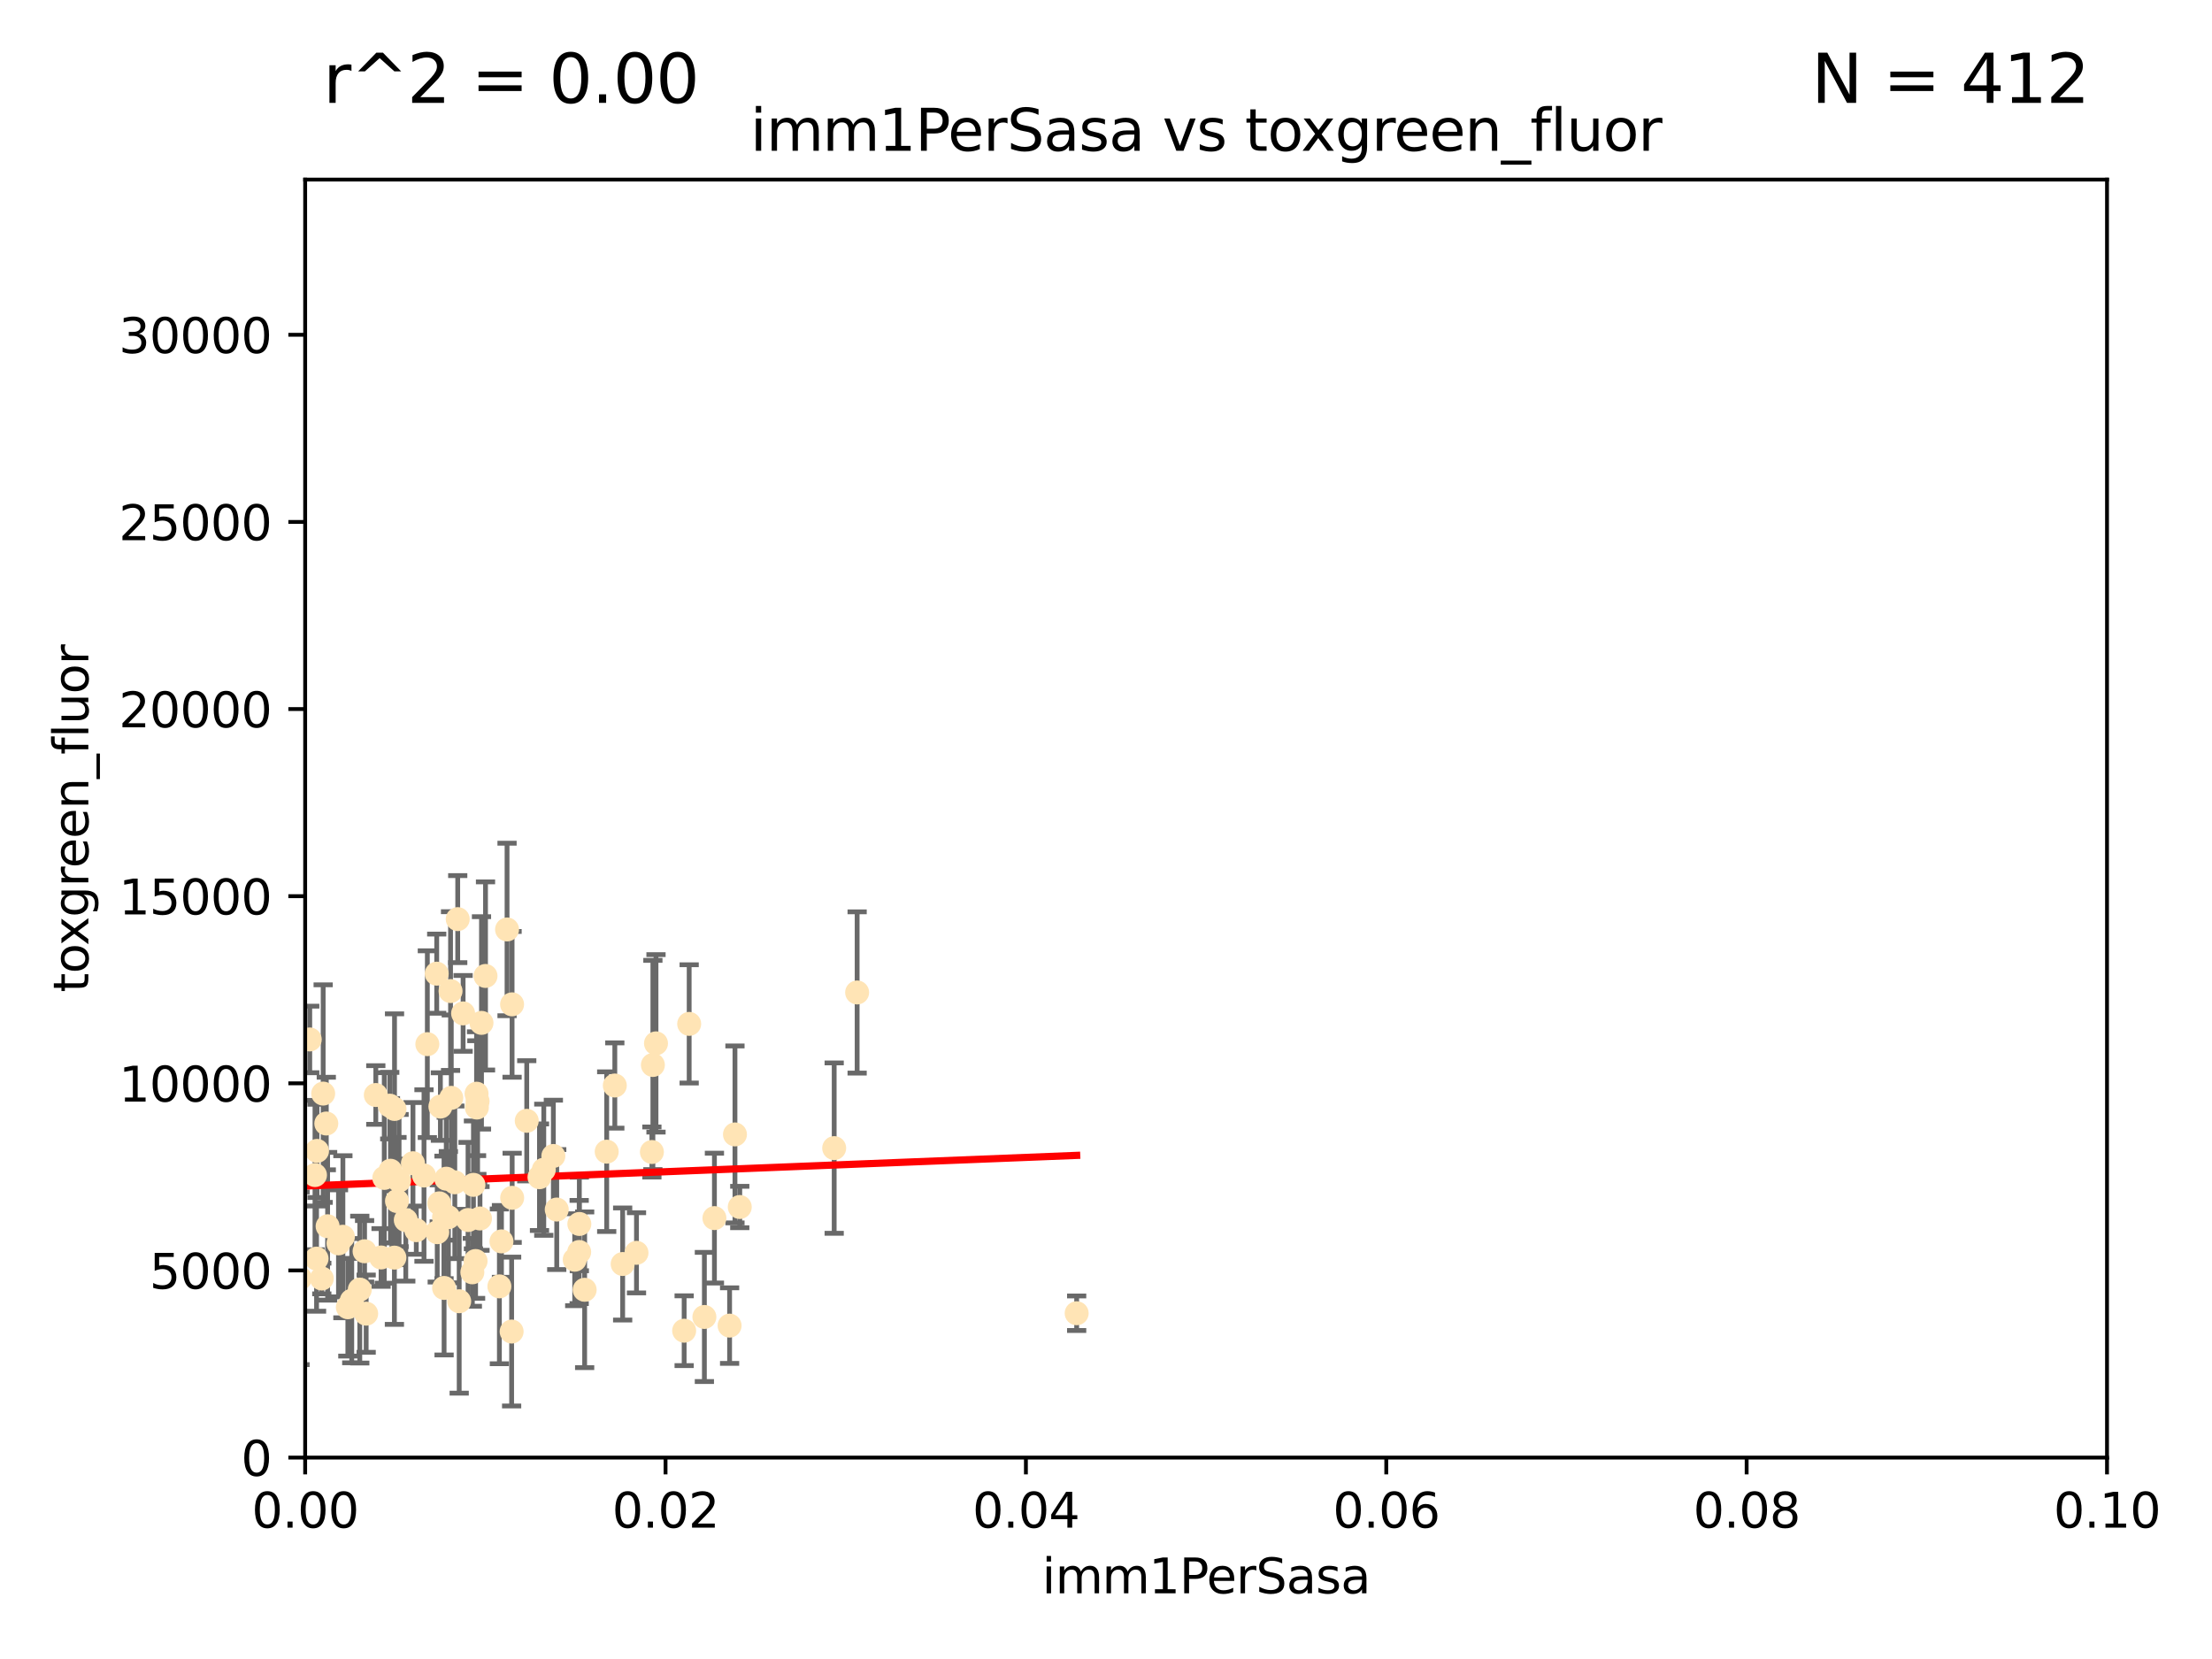 <?xml version="1.0" encoding="utf-8" standalone="no"?>
<!DOCTYPE svg PUBLIC "-//W3C//DTD SVG 1.1//EN"
  "http://www.w3.org/Graphics/SVG/1.1/DTD/svg11.dtd">
<svg xmlns:xlink="http://www.w3.org/1999/xlink" width="460.8pt" height="345.6pt" viewBox="0 0 460.8 345.6" xmlns="http://www.w3.org/2000/svg" version="1.1">
 <defs>
  <style type="text/css">*{stroke-linejoin: round; stroke-linecap: butt}</style>
 </defs>
 <g id="figure_1">
  <g id="patch_1">
   <path d="M 0 345.6 
L 460.8 345.6 
L 460.8 0 
L 0 0 
z
" style="fill: #ffffff"/>
  </g>
  <g id="axes_1">
   <g id="patch_2">
    <path d="M 63.571 303.64 
L 438.93 303.64 
L 438.93 37.411 
L 63.571 37.411 
z
" style="fill: #ffffff"/>
   </g>
   <g id="PathCollection_1">
    <defs>
     <path id="m39af56d98d" d="M 0 1.118 
C 0.297 1.118 0.581 1 0.791 0.791 
C 1 0.581 1.118 0.297 1.118 0 
C 1.118 -0.297 1 -0.581 0.791 -0.791 
C 0.581 -1 0.297 -1.118 0 -1.118 
C -0.297 -1.118 -0.581 -1 -0.791 -0.791 
C -1 -0.581 -1.118 -0.297 -1.118 0 
C -1.118 0.297 -1 0.581 -0.791 0.791 
C -0.581 1 -0.297 1.118 0 1.118 
z
" style="stroke: #ffe4b5"/>
    </defs>
    <g clip-path="url(#p2d6ed1dc3a)">
     <use xlink:href="#m39af56d98d" x="64.527" y="216.536" style="fill: #ffe4b5; stroke: #ffe4b5"/>
     <use xlink:href="#m39af56d98d" x="78.287" y="228.111" style="fill: #ffe4b5; stroke: #ffe4b5"/>
     <use xlink:href="#m39af56d98d" x="48.7" y="244.769" style="fill: #ffe4b5; stroke: #ffe4b5"/>
     <use xlink:href="#m39af56d98d" x="67.973" y="234.05" style="fill: #ffe4b5; stroke: #ffe4b5"/>
     <use xlink:href="#m39af56d98d" x="82.187" y="231.017" style="fill: #ffe4b5; stroke: #ffe4b5"/>
     <use xlink:href="#m39af56d98d" x="57.225" y="181.678" style="fill: #ffe4b5; stroke: #ffe4b5"/>
     <use xlink:href="#m39af56d98d" x="57.635" y="237.027" style="fill: #ffe4b5; stroke: #ffe4b5"/>
     <use xlink:href="#m39af56d98d" x="99.491" y="229.412" style="fill: #ffe4b5; stroke: #ffe4b5"/>
     <use xlink:href="#m39af56d98d" x="62.506" y="266.293" style="fill: #ffe4b5; stroke: #ffe4b5"/>
     <use xlink:href="#m39af56d98d" x="72.462" y="272.322" style="fill: #ffe4b5; stroke: #ffe4b5"/>
     <use xlink:href="#m39af56d98d" x="97.503" y="254.155" style="fill: #ffe4b5; stroke: #ffe4b5"/>
     <use xlink:href="#m39af56d98d" x="51.91" y="239.982" style="fill: #ffe4b5; stroke: #ffe4b5"/>
     <use xlink:href="#m39af56d98d" x="66.044" y="239.753" style="fill: #ffe4b5; stroke: #ffe4b5"/>
     <use xlink:href="#m39af56d98d" x="71.431" y="257.637" style="fill: #ffe4b5; stroke: #ffe4b5"/>
     <use xlink:href="#m39af56d98d" x="44.252" y="259.605" style="fill: #ffe4b5; stroke: #ffe4b5"/>
     <use xlink:href="#m39af56d98d" x="52.216" y="253.6" style="fill: #ffe4b5; stroke: #ffe4b5"/>
     <use xlink:href="#m39af56d98d" x="56.513" y="235.57" style="fill: #ffe4b5; stroke: #ffe4b5"/>
     <use xlink:href="#m39af56d98d" x="60.04" y="265.126" style="fill: #ffe4b5; stroke: #ffe4b5"/>
     <use xlink:href="#m39af56d98d" x="68.248" y="255.451" style="fill: #ffe4b5; stroke: #ffe4b5"/>
     <use xlink:href="#m39af56d98d" x="106.693" y="249.525" style="fill: #ffe4b5; stroke: #ffe4b5"/>
     <use xlink:href="#m39af56d98d" x="84.532" y="254.168" style="fill: #ffe4b5; stroke: #ffe4b5"/>
     <use xlink:href="#m39af56d98d" x="83.136" y="245.935" style="fill: #ffe4b5; stroke: #ffe4b5"/>
     <use xlink:href="#m39af56d98d" x="90.975" y="202.832" style="fill: #ffe4b5; stroke: #ffe4b5"/>
     <use xlink:href="#m39af56d98d" x="94.008" y="228.7" style="fill: #ffe4b5; stroke: #ffe4b5"/>
     <use xlink:href="#m39af56d98d" x="61.178" y="226.335" style="fill: #ffe4b5; stroke: #ffe4b5"/>
     <use xlink:href="#m39af56d98d" x="52.509" y="245.292" style="fill: #ffe4b5; stroke: #ffe4b5"/>
     <use xlink:href="#m39af56d98d" x="48.354" y="245.681" style="fill: #ffe4b5; stroke: #ffe4b5"/>
     <use xlink:href="#m39af56d98d" x="101.141" y="203.309" style="fill: #ffe4b5; stroke: #ffe4b5"/>
     <use xlink:href="#m39af56d98d" x="52.413" y="262.659" style="fill: #ffe4b5; stroke: #ffe4b5"/>
     <use xlink:href="#m39af56d98d" x="92.496" y="253.603" style="fill: #ffe4b5; stroke: #ffe4b5"/>
     <use xlink:href="#m39af56d98d" x="48.644" y="250.173" style="fill: #ffe4b5; stroke: #ffe4b5"/>
     <use xlink:href="#m39af56d98d" x="58.586" y="248.241" style="fill: #ffe4b5; stroke: #ffe4b5"/>
     <use xlink:href="#m39af56d98d" x="80.052" y="245.382" style="fill: #ffe4b5; stroke: #ffe4b5"/>
     <use xlink:href="#m39af56d98d" x="115.275" y="240.809" style="fill: #ffe4b5; stroke: #ffe4b5"/>
     <use xlink:href="#m39af56d98d" x="81.337" y="243.885" style="fill: #ffe4b5; stroke: #ffe4b5"/>
     <use xlink:href="#m39af56d98d" x="86.721" y="256.268" style="fill: #ffe4b5; stroke: #ffe4b5"/>
     <use xlink:href="#m39af56d98d" x="50.375" y="258.147" style="fill: #ffe4b5; stroke: #ffe4b5"/>
     <use xlink:href="#m39af56d98d" x="67.038" y="266.337" style="fill: #ffe4b5; stroke: #ffe4b5"/>
     <use xlink:href="#m39af56d98d" x="89.023" y="217.517" style="fill: #ffe4b5; stroke: #ffe4b5"/>
     <use xlink:href="#m39af56d98d" x="82.702" y="250.198" style="fill: #ffe4b5; stroke: #ffe4b5"/>
     <use xlink:href="#m39af56d98d" x="54.243" y="265.765" style="fill: #ffe4b5; stroke: #ffe4b5"/>
     <use xlink:href="#m39af56d98d" x="56.319" y="280.604" style="fill: #ffe4b5; stroke: #ffe4b5"/>
     <use xlink:href="#m39af56d98d" x="60.187" y="240.015" style="fill: #ffe4b5; stroke: #ffe4b5"/>
     <use xlink:href="#m39af56d98d" x="38.993" y="263.441" style="fill: #ffe4b5; stroke: #ffe4b5"/>
     <use xlink:href="#m39af56d98d" x="86.029" y="242.322" style="fill: #ffe4b5; stroke: #ffe4b5"/>
     <use xlink:href="#m39af56d98d" x="81.192" y="230.33" style="fill: #ffe4b5; stroke: #ffe4b5"/>
     <use xlink:href="#m39af56d98d" x="61.105" y="259.103" style="fill: #ffe4b5; stroke: #ffe4b5"/>
     <use xlink:href="#m39af56d98d" x="88.325" y="244.88" style="fill: #ffe4b5; stroke: #ffe4b5"/>
     <use xlink:href="#m39af56d98d" x="128.077" y="226.132" style="fill: #ffe4b5; stroke: #ffe4b5"/>
     <use xlink:href="#m39af56d98d" x="106.582" y="277.386" style="fill: #ffe4b5; stroke: #ffe4b5"/>
     <use xlink:href="#m39af56d98d" x="91.744" y="230.52" style="fill: #ffe4b5; stroke: #ffe4b5"/>
     <use xlink:href="#m39af56d98d" x="100.303" y="213.083" style="fill: #ffe4b5; stroke: #ffe4b5"/>
     <use xlink:href="#m39af56d98d" x="95.659" y="271.074" style="fill: #ffe4b5; stroke: #ffe4b5"/>
     <use xlink:href="#m39af56d98d" x="70.515" y="259.016" style="fill: #ffe4b5; stroke: #ffe4b5"/>
     <use xlink:href="#m39af56d98d" x="73.276" y="270.951" style="fill: #ffe4b5; stroke: #ffe4b5"/>
     <use xlink:href="#m39af56d98d" x="65.618" y="244.786" style="fill: #ffe4b5; stroke: #ffe4b5"/>
     <use xlink:href="#m39af56d98d" x="92.965" y="245.545" style="fill: #ffe4b5; stroke: #ffe4b5"/>
     <use xlink:href="#m39af56d98d" x="91.085" y="256.689" style="fill: #ffe4b5; stroke: #ffe4b5"/>
     <use xlink:href="#m39af56d98d" x="75.949" y="260.664" style="fill: #ffe4b5; stroke: #ffe4b5"/>
     <use xlink:href="#m39af56d98d" x="129.712" y="263.316" style="fill: #ffe4b5; stroke: #ffe4b5"/>
     <use xlink:href="#m39af56d98d" x="96.474" y="211.111" style="fill: #ffe4b5; stroke: #ffe4b5"/>
     <use xlink:href="#m39af56d98d" x="61.162" y="236.934" style="fill: #ffe4b5; stroke: #ffe4b5"/>
     <use xlink:href="#m39af56d98d" x="67.322" y="227.815" style="fill: #ffe4b5; stroke: #ffe4b5"/>
     <use xlink:href="#m39af56d98d" x="99.991" y="253.828" style="fill: #ffe4b5; stroke: #ffe4b5"/>
     <use xlink:href="#m39af56d98d" x="74.95" y="268.649" style="fill: #ffe4b5; stroke: #ffe4b5"/>
     <use xlink:href="#m39af56d98d" x="99.275" y="227.838" style="fill: #ffe4b5; stroke: #ffe4b5"/>
     <use xlink:href="#m39af56d98d" x="65.944" y="262.194" style="fill: #ffe4b5; stroke: #ffe4b5"/>
     <use xlink:href="#m39af56d98d" x="136.008" y="221.853" style="fill: #ffe4b5; stroke: #ffe4b5"/>
     <use xlink:href="#m39af56d98d" x="93.857" y="206.457" style="fill: #ffe4b5; stroke: #ffe4b5"/>
     <use xlink:href="#m39af56d98d" x="79.383" y="261.955" style="fill: #ffe4b5; stroke: #ffe4b5"/>
     <use xlink:href="#m39af56d98d" x="76.28" y="273.662" style="fill: #ffe4b5; stroke: #ffe4b5"/>
     <use xlink:href="#m39af56d98d" x="99.074" y="262.694" style="fill: #ffe4b5; stroke: #ffe4b5"/>
     <use xlink:href="#m39af56d98d" x="105.627" y="193.623" style="fill: #ffe4b5; stroke: #ffe4b5"/>
     <use xlink:href="#m39af56d98d" x="98.629" y="246.826" style="fill: #ffe4b5; stroke: #ffe4b5"/>
     <use xlink:href="#m39af56d98d" x="95.352" y="191.469" style="fill: #ffe4b5; stroke: #ffe4b5"/>
     <use xlink:href="#m39af56d98d" x="112.383" y="245.234" style="fill: #ffe4b5; stroke: #ffe4b5"/>
     <use xlink:href="#m39af56d98d" x="82.162" y="261.986" style="fill: #ffe4b5; stroke: #ffe4b5"/>
     <use xlink:href="#m39af56d98d" x="106.676" y="209.222" style="fill: #ffe4b5; stroke: #ffe4b5"/>
     <use xlink:href="#m39af56d98d" x="120.653" y="260.815" style="fill: #ffe4b5; stroke: #ffe4b5"/>
     <use xlink:href="#m39af56d98d" x="98.399" y="265.045" style="fill: #ffe4b5; stroke: #ffe4b5"/>
     <use xlink:href="#m39af56d98d" x="113.28" y="243.672" style="fill: #ffe4b5; stroke: #ffe4b5"/>
     <use xlink:href="#m39af56d98d" x="121.793" y="268.684" style="fill: #ffe4b5; stroke: #ffe4b5"/>
     <use xlink:href="#m39af56d98d" x="94.744" y="246.295" style="fill: #ffe4b5; stroke: #ffe4b5"/>
     <use xlink:href="#m39af56d98d" x="99.34" y="230.72" style="fill: #ffe4b5; stroke: #ffe4b5"/>
     <use xlink:href="#m39af56d98d" x="92.512" y="268.302" style="fill: #ffe4b5; stroke: #ffe4b5"/>
     <use xlink:href="#m39af56d98d" x="126.388" y="239.911" style="fill: #ffe4b5; stroke: #ffe4b5"/>
     <use xlink:href="#m39af56d98d" x="119.725" y="262.419" style="fill: #ffe4b5; stroke: #ffe4b5"/>
     <use xlink:href="#m39af56d98d" x="136.656" y="217.353" style="fill: #ffe4b5; stroke: #ffe4b5"/>
     <use xlink:href="#m39af56d98d" x="104.465" y="258.605" style="fill: #ffe4b5; stroke: #ffe4b5"/>
     <use xlink:href="#m39af56d98d" x="148.828" y="253.753" style="fill: #ffe4b5; stroke: #ffe4b5"/>
     <use xlink:href="#m39af56d98d" x="143.568" y="213.294" style="fill: #ffe4b5; stroke: #ffe4b5"/>
     <use xlink:href="#m39af56d98d" x="120.687" y="254.975" style="fill: #ffe4b5; stroke: #ffe4b5"/>
     <use xlink:href="#m39af56d98d" x="132.594" y="260.985" style="fill: #ffe4b5; stroke: #ffe4b5"/>
     <use xlink:href="#m39af56d98d" x="115.978" y="251.971" style="fill: #ffe4b5; stroke: #ffe4b5"/>
     <use xlink:href="#m39af56d98d" x="47.299" y="276.739" style="fill: #ffe4b5; stroke: #ffe4b5"/>
     <use xlink:href="#m39af56d98d" x="93.406" y="253.562" style="fill: #ffe4b5; stroke: #ffe4b5"/>
     <use xlink:href="#m39af56d98d" x="146.736" y="274.347" style="fill: #ffe4b5; stroke: #ffe4b5"/>
     <use xlink:href="#m39af56d98d" x="104.031" y="267.976" style="fill: #ffe4b5; stroke: #ffe4b5"/>
     <use xlink:href="#m39af56d98d" x="142.522" y="277.211" style="fill: #ffe4b5; stroke: #ffe4b5"/>
     <use xlink:href="#m39af56d98d" x="154.107" y="251.441" style="fill: #ffe4b5; stroke: #ffe4b5"/>
     <use xlink:href="#m39af56d98d" x="109.731" y="233.485" style="fill: #ffe4b5; stroke: #ffe4b5"/>
     <use xlink:href="#m39af56d98d" x="91.502" y="250.681" style="fill: #ffe4b5; stroke: #ffe4b5"/>
     <use xlink:href="#m39af56d98d" x="135.802" y="239.983" style="fill: #ffe4b5; stroke: #ffe4b5"/>
     <use xlink:href="#m39af56d98d" x="151.99" y="276.151" style="fill: #ffe4b5; stroke: #ffe4b5"/>
     <use xlink:href="#m39af56d98d" x="178.558" y="206.748" style="fill: #ffe4b5; stroke: #ffe4b5"/>
     <use xlink:href="#m39af56d98d" x="153.106" y="236.321" style="fill: #ffe4b5; stroke: #ffe4b5"/>
     <use xlink:href="#m39af56d98d" x="173.776" y="239.171" style="fill: #ffe4b5; stroke: #ffe4b5"/>
     <use xlink:href="#m39af56d98d" x="224.289" y="273.573" style="fill: #ffe4b5; stroke: #ffe4b5"/>
    </g>
   </g>
   <g id="matplotlib.axis_1">
    <g id="xtick_1">
     <g id="line2d_1">
      <defs>
       <path id="m3dc6a109a6" d="M 0 0 
L 0 3.5 
" style="stroke: #000000; stroke-width: 0.8"/>
      </defs>
      <g>
       <use xlink:href="#m3dc6a109a6" x="63.571" y="303.64" style="stroke: #000000; stroke-width: 0.8"/>
      </g>
     </g>
     <g id="text_1">
      <!-- 0.00 -->
      <g transform="translate(52.438 318.238)scale(0.1 -0.1)">
       <defs>
        <path id="DejaVuSans-30" d="M 2034 4250 
Q 1547 4250 1301 3770 
Q 1056 3291 1056 2328 
Q 1056 1369 1301 889 
Q 1547 409 2034 409 
Q 2525 409 2770 889 
Q 3016 1369 3016 2328 
Q 3016 3291 2770 3770 
Q 2525 4250 2034 4250 
z
M 2034 4750 
Q 2819 4750 3233 4129 
Q 3647 3509 3647 2328 
Q 3647 1150 3233 529 
Q 2819 -91 2034 -91 
Q 1250 -91 836 529 
Q 422 1150 422 2328 
Q 422 3509 836 4129 
Q 1250 4750 2034 4750 
z
" transform="scale(0.016)"/>
        <path id="DejaVuSans-2e" d="M 684 794 
L 1344 794 
L 1344 0 
L 684 0 
L 684 794 
z
" transform="scale(0.016)"/>
       </defs>
       <use xlink:href="#DejaVuSans-30"/>
       <use xlink:href="#DejaVuSans-2e" x="63.623"/>
       <use xlink:href="#DejaVuSans-30" x="95.41"/>
       <use xlink:href="#DejaVuSans-30" x="159.033"/>
      </g>
     </g>
    </g>
    <g id="xtick_2">
     <g id="line2d_2">
      <g>
       <use xlink:href="#m3dc6a109a6" x="138.643" y="303.64" style="stroke: #000000; stroke-width: 0.8"/>
      </g>
     </g>
     <g id="text_2">
      <!-- 0.02 -->
      <g transform="translate(127.51 318.238)scale(0.1 -0.1)">
       <defs>
        <path id="DejaVuSans-32" d="M 1228 531 
L 3431 531 
L 3431 0 
L 469 0 
L 469 531 
Q 828 903 1448 1529 
Q 2069 2156 2228 2338 
Q 2531 2678 2651 2914 
Q 2772 3150 2772 3378 
Q 2772 3750 2511 3984 
Q 2250 4219 1831 4219 
Q 1534 4219 1204 4116 
Q 875 4013 500 3803 
L 500 4441 
Q 881 4594 1212 4672 
Q 1544 4750 1819 4750 
Q 2544 4750 2975 4387 
Q 3406 4025 3406 3419 
Q 3406 3131 3298 2873 
Q 3191 2616 2906 2266 
Q 2828 2175 2409 1742 
Q 1991 1309 1228 531 
z
" transform="scale(0.016)"/>
       </defs>
       <use xlink:href="#DejaVuSans-30"/>
       <use xlink:href="#DejaVuSans-2e" x="63.623"/>
       <use xlink:href="#DejaVuSans-30" x="95.41"/>
       <use xlink:href="#DejaVuSans-32" x="159.033"/>
      </g>
     </g>
    </g>
    <g id="xtick_3">
     <g id="line2d_3">
      <g>
       <use xlink:href="#m3dc6a109a6" x="213.715" y="303.64" style="stroke: #000000; stroke-width: 0.8"/>
      </g>
     </g>
     <g id="text_3">
      <!-- 0.04 -->
      <g transform="translate(202.582 318.238)scale(0.1 -0.1)">
       <defs>
        <path id="DejaVuSans-34" d="M 2419 4116 
L 825 1625 
L 2419 1625 
L 2419 4116 
z
M 2253 4666 
L 3047 4666 
L 3047 1625 
L 3713 1625 
L 3713 1100 
L 3047 1100 
L 3047 0 
L 2419 0 
L 2419 1100 
L 313 1100 
L 313 1709 
L 2253 4666 
z
" transform="scale(0.016)"/>
       </defs>
       <use xlink:href="#DejaVuSans-30"/>
       <use xlink:href="#DejaVuSans-2e" x="63.623"/>
       <use xlink:href="#DejaVuSans-30" x="95.41"/>
       <use xlink:href="#DejaVuSans-34" x="159.033"/>
      </g>
     </g>
    </g>
    <g id="xtick_4">
     <g id="line2d_4">
      <g>
       <use xlink:href="#m3dc6a109a6" x="288.786" y="303.64" style="stroke: #000000; stroke-width: 0.8"/>
      </g>
     </g>
     <g id="text_4">
      <!-- 0.06 -->
      <g transform="translate(277.654 318.238)scale(0.1 -0.1)">
       <defs>
        <path id="DejaVuSans-36" d="M 2113 2584 
Q 1688 2584 1439 2293 
Q 1191 2003 1191 1497 
Q 1191 994 1439 701 
Q 1688 409 2113 409 
Q 2538 409 2786 701 
Q 3034 994 3034 1497 
Q 3034 2003 2786 2293 
Q 2538 2584 2113 2584 
z
M 3366 4563 
L 3366 3988 
Q 3128 4100 2886 4159 
Q 2644 4219 2406 4219 
Q 1781 4219 1451 3797 
Q 1122 3375 1075 2522 
Q 1259 2794 1537 2939 
Q 1816 3084 2150 3084 
Q 2853 3084 3261 2657 
Q 3669 2231 3669 1497 
Q 3669 778 3244 343 
Q 2819 -91 2113 -91 
Q 1303 -91 875 529 
Q 447 1150 447 2328 
Q 447 3434 972 4092 
Q 1497 4750 2381 4750 
Q 2619 4750 2861 4703 
Q 3103 4656 3366 4563 
z
" transform="scale(0.016)"/>
       </defs>
       <use xlink:href="#DejaVuSans-30"/>
       <use xlink:href="#DejaVuSans-2e" x="63.623"/>
       <use xlink:href="#DejaVuSans-30" x="95.41"/>
       <use xlink:href="#DejaVuSans-36" x="159.033"/>
      </g>
     </g>
    </g>
    <g id="xtick_5">
     <g id="line2d_5">
      <g>
       <use xlink:href="#m3dc6a109a6" x="363.858" y="303.64" style="stroke: #000000; stroke-width: 0.8"/>
      </g>
     </g>
     <g id="text_5">
      <!-- 0.08 -->
      <g transform="translate(352.725 318.238)scale(0.1 -0.1)">
       <defs>
        <path id="DejaVuSans-38" d="M 2034 2216 
Q 1584 2216 1326 1975 
Q 1069 1734 1069 1313 
Q 1069 891 1326 650 
Q 1584 409 2034 409 
Q 2484 409 2743 651 
Q 3003 894 3003 1313 
Q 3003 1734 2745 1975 
Q 2488 2216 2034 2216 
z
M 1403 2484 
Q 997 2584 770 2862 
Q 544 3141 544 3541 
Q 544 4100 942 4425 
Q 1341 4750 2034 4750 
Q 2731 4750 3128 4425 
Q 3525 4100 3525 3541 
Q 3525 3141 3298 2862 
Q 3072 2584 2669 2484 
Q 3125 2378 3379 2068 
Q 3634 1759 3634 1313 
Q 3634 634 3220 271 
Q 2806 -91 2034 -91 
Q 1263 -91 848 271 
Q 434 634 434 1313 
Q 434 1759 690 2068 
Q 947 2378 1403 2484 
z
M 1172 3481 
Q 1172 3119 1398 2916 
Q 1625 2713 2034 2713 
Q 2441 2713 2670 2916 
Q 2900 3119 2900 3481 
Q 2900 3844 2670 4047 
Q 2441 4250 2034 4250 
Q 1625 4250 1398 4047 
Q 1172 3844 1172 3481 
z
" transform="scale(0.016)"/>
       </defs>
       <use xlink:href="#DejaVuSans-30"/>
       <use xlink:href="#DejaVuSans-2e" x="63.623"/>
       <use xlink:href="#DejaVuSans-30" x="95.41"/>
       <use xlink:href="#DejaVuSans-38" x="159.033"/>
      </g>
     </g>
    </g>
    <g id="xtick_6">
     <g id="line2d_6">
      <g>
       <use xlink:href="#m3dc6a109a6" x="438.93" y="303.64" style="stroke: #000000; stroke-width: 0.8"/>
      </g>
     </g>
     <g id="text_6">
      <!-- 0.10 -->
      <g transform="translate(427.797 318.238)scale(0.1 -0.1)">
       <defs>
        <path id="DejaVuSans-31" d="M 794 531 
L 1825 531 
L 1825 4091 
L 703 3866 
L 703 4441 
L 1819 4666 
L 2450 4666 
L 2450 531 
L 3481 531 
L 3481 0 
L 794 0 
L 794 531 
z
" transform="scale(0.016)"/>
       </defs>
       <use xlink:href="#DejaVuSans-30"/>
       <use xlink:href="#DejaVuSans-2e" x="63.623"/>
       <use xlink:href="#DejaVuSans-31" x="95.41"/>
       <use xlink:href="#DejaVuSans-30" x="159.033"/>
      </g>
     </g>
    </g>
    <g id="text_7">
     <!-- imm1PerSasa -->
     <g transform="translate(217.067 331.917)scale(0.1 -0.1)">
      <defs>
       <path id="DejaVuSans-69" d="M 603 3500 
L 1178 3500 
L 1178 0 
L 603 0 
L 603 3500 
z
M 603 4863 
L 1178 4863 
L 1178 4134 
L 603 4134 
L 603 4863 
z
" transform="scale(0.016)"/>
       <path id="DejaVuSans-6d" d="M 3328 2828 
Q 3544 3216 3844 3400 
Q 4144 3584 4550 3584 
Q 5097 3584 5394 3201 
Q 5691 2819 5691 2113 
L 5691 0 
L 5113 0 
L 5113 2094 
Q 5113 2597 4934 2840 
Q 4756 3084 4391 3084 
Q 3944 3084 3684 2787 
Q 3425 2491 3425 1978 
L 3425 0 
L 2847 0 
L 2847 2094 
Q 2847 2600 2669 2842 
Q 2491 3084 2119 3084 
Q 1678 3084 1418 2786 
Q 1159 2488 1159 1978 
L 1159 0 
L 581 0 
L 581 3500 
L 1159 3500 
L 1159 2956 
Q 1356 3278 1631 3431 
Q 1906 3584 2284 3584 
Q 2666 3584 2933 3390 
Q 3200 3197 3328 2828 
z
" transform="scale(0.016)"/>
       <path id="DejaVuSans-50" d="M 1259 4147 
L 1259 2394 
L 2053 2394 
Q 2494 2394 2734 2622 
Q 2975 2850 2975 3272 
Q 2975 3691 2734 3919 
Q 2494 4147 2053 4147 
L 1259 4147 
z
M 628 4666 
L 2053 4666 
Q 2838 4666 3239 4311 
Q 3641 3956 3641 3272 
Q 3641 2581 3239 2228 
Q 2838 1875 2053 1875 
L 1259 1875 
L 1259 0 
L 628 0 
L 628 4666 
z
" transform="scale(0.016)"/>
       <path id="DejaVuSans-65" d="M 3597 1894 
L 3597 1613 
L 953 1613 
Q 991 1019 1311 708 
Q 1631 397 2203 397 
Q 2534 397 2845 478 
Q 3156 559 3463 722 
L 3463 178 
Q 3153 47 2828 -22 
Q 2503 -91 2169 -91 
Q 1331 -91 842 396 
Q 353 884 353 1716 
Q 353 2575 817 3079 
Q 1281 3584 2069 3584 
Q 2775 3584 3186 3129 
Q 3597 2675 3597 1894 
z
M 3022 2063 
Q 3016 2534 2758 2815 
Q 2500 3097 2075 3097 
Q 1594 3097 1305 2825 
Q 1016 2553 972 2059 
L 3022 2063 
z
" transform="scale(0.016)"/>
       <path id="DejaVuSans-72" d="M 2631 2963 
Q 2534 3019 2420 3045 
Q 2306 3072 2169 3072 
Q 1681 3072 1420 2755 
Q 1159 2438 1159 1844 
L 1159 0 
L 581 0 
L 581 3500 
L 1159 3500 
L 1159 2956 
Q 1341 3275 1631 3429 
Q 1922 3584 2338 3584 
Q 2397 3584 2469 3576 
Q 2541 3569 2628 3553 
L 2631 2963 
z
" transform="scale(0.016)"/>
       <path id="DejaVuSans-53" d="M 3425 4513 
L 3425 3897 
Q 3066 4069 2747 4153 
Q 2428 4238 2131 4238 
Q 1616 4238 1336 4038 
Q 1056 3838 1056 3469 
Q 1056 3159 1242 3001 
Q 1428 2844 1947 2747 
L 2328 2669 
Q 3034 2534 3370 2195 
Q 3706 1856 3706 1288 
Q 3706 609 3251 259 
Q 2797 -91 1919 -91 
Q 1588 -91 1214 -16 
Q 841 59 441 206 
L 441 856 
Q 825 641 1194 531 
Q 1563 422 1919 422 
Q 2459 422 2753 634 
Q 3047 847 3047 1241 
Q 3047 1584 2836 1778 
Q 2625 1972 2144 2069 
L 1759 2144 
Q 1053 2284 737 2584 
Q 422 2884 422 3419 
Q 422 4038 858 4394 
Q 1294 4750 2059 4750 
Q 2388 4750 2728 4690 
Q 3069 4631 3425 4513 
z
" transform="scale(0.016)"/>
       <path id="DejaVuSans-61" d="M 2194 1759 
Q 1497 1759 1228 1600 
Q 959 1441 959 1056 
Q 959 750 1161 570 
Q 1363 391 1709 391 
Q 2188 391 2477 730 
Q 2766 1069 2766 1631 
L 2766 1759 
L 2194 1759 
z
M 3341 1997 
L 3341 0 
L 2766 0 
L 2766 531 
Q 2569 213 2275 61 
Q 1981 -91 1556 -91 
Q 1019 -91 701 211 
Q 384 513 384 1019 
Q 384 1609 779 1909 
Q 1175 2209 1959 2209 
L 2766 2209 
L 2766 2266 
Q 2766 2663 2505 2880 
Q 2244 3097 1772 3097 
Q 1472 3097 1187 3025 
Q 903 2953 641 2809 
L 641 3341 
Q 956 3463 1253 3523 
Q 1550 3584 1831 3584 
Q 2591 3584 2966 3190 
Q 3341 2797 3341 1997 
z
" transform="scale(0.016)"/>
       <path id="DejaVuSans-73" d="M 2834 3397 
L 2834 2853 
Q 2591 2978 2328 3040 
Q 2066 3103 1784 3103 
Q 1356 3103 1142 2972 
Q 928 2841 928 2578 
Q 928 2378 1081 2264 
Q 1234 2150 1697 2047 
L 1894 2003 
Q 2506 1872 2764 1633 
Q 3022 1394 3022 966 
Q 3022 478 2636 193 
Q 2250 -91 1575 -91 
Q 1294 -91 989 -36 
Q 684 19 347 128 
L 347 722 
Q 666 556 975 473 
Q 1284 391 1588 391 
Q 1994 391 2212 530 
Q 2431 669 2431 922 
Q 2431 1156 2273 1281 
Q 2116 1406 1581 1522 
L 1381 1569 
Q 847 1681 609 1914 
Q 372 2147 372 2553 
Q 372 3047 722 3315 
Q 1072 3584 1716 3584 
Q 2034 3584 2315 3537 
Q 2597 3491 2834 3397 
z
" transform="scale(0.016)"/>
      </defs>
      <use xlink:href="#DejaVuSans-69"/>
      <use xlink:href="#DejaVuSans-6d" x="27.783"/>
      <use xlink:href="#DejaVuSans-6d" x="125.195"/>
      <use xlink:href="#DejaVuSans-31" x="222.607"/>
      <use xlink:href="#DejaVuSans-50" x="286.23"/>
      <use xlink:href="#DejaVuSans-65" x="342.908"/>
      <use xlink:href="#DejaVuSans-72" x="404.432"/>
      <use xlink:href="#DejaVuSans-53" x="445.545"/>
      <use xlink:href="#DejaVuSans-61" x="509.021"/>
      <use xlink:href="#DejaVuSans-73" x="570.301"/>
      <use xlink:href="#DejaVuSans-61" x="622.4"/>
     </g>
    </g>
   </g>
   <g id="matplotlib.axis_2">
    <g id="ytick_1">
     <g id="line2d_7">
      <defs>
       <path id="mfd54f8e0db" d="M 0 0 
L -3.5 0 
" style="stroke: #000000; stroke-width: 0.8"/>
      </defs>
      <g>
       <use xlink:href="#mfd54f8e0db" x="63.571" y="303.64" style="stroke: #000000; stroke-width: 0.8"/>
      </g>
     </g>
     <g id="text_8">
      <!-- 0 -->
      <g transform="translate(50.209 307.439)scale(0.1 -0.1)">
       <use xlink:href="#DejaVuSans-30"/>
      </g>
     </g>
    </g>
    <g id="ytick_2">
     <g id="line2d_8">
      <g>
       <use xlink:href="#mfd54f8e0db" x="63.571" y="264.657" style="stroke: #000000; stroke-width: 0.8"/>
      </g>
     </g>
     <g id="text_9">
      <!-- 5000 -->
      <g transform="translate(31.121 268.457)scale(0.1 -0.1)">
       <defs>
        <path id="DejaVuSans-35" d="M 691 4666 
L 3169 4666 
L 3169 4134 
L 1269 4134 
L 1269 2991 
Q 1406 3038 1543 3061 
Q 1681 3084 1819 3084 
Q 2600 3084 3056 2656 
Q 3513 2228 3513 1497 
Q 3513 744 3044 326 
Q 2575 -91 1722 -91 
Q 1428 -91 1123 -41 
Q 819 9 494 109 
L 494 744 
Q 775 591 1075 516 
Q 1375 441 1709 441 
Q 2250 441 2565 725 
Q 2881 1009 2881 1497 
Q 2881 1984 2565 2268 
Q 2250 2553 1709 2553 
Q 1456 2553 1204 2497 
Q 953 2441 691 2322 
L 691 4666 
z
" transform="scale(0.016)"/>
       </defs>
       <use xlink:href="#DejaVuSans-35"/>
       <use xlink:href="#DejaVuSans-30" x="63.623"/>
       <use xlink:href="#DejaVuSans-30" x="127.246"/>
       <use xlink:href="#DejaVuSans-30" x="190.869"/>
      </g>
     </g>
    </g>
    <g id="ytick_3">
     <g id="line2d_9">
      <g>
       <use xlink:href="#mfd54f8e0db" x="63.571" y="225.675" style="stroke: #000000; stroke-width: 0.8"/>
      </g>
     </g>
     <g id="text_10">
      <!-- 10000 -->
      <g transform="translate(24.759 229.474)scale(0.1 -0.1)">
       <use xlink:href="#DejaVuSans-31"/>
       <use xlink:href="#DejaVuSans-30" x="63.623"/>
       <use xlink:href="#DejaVuSans-30" x="127.246"/>
       <use xlink:href="#DejaVuSans-30" x="190.869"/>
       <use xlink:href="#DejaVuSans-30" x="254.492"/>
      </g>
     </g>
    </g>
    <g id="ytick_4">
     <g id="line2d_10">
      <g>
       <use xlink:href="#mfd54f8e0db" x="63.571" y="186.692" style="stroke: #000000; stroke-width: 0.8"/>
      </g>
     </g>
     <g id="text_11">
      <!-- 15000 -->
      <g transform="translate(24.759 190.492)scale(0.1 -0.1)">
       <use xlink:href="#DejaVuSans-31"/>
       <use xlink:href="#DejaVuSans-35" x="63.623"/>
       <use xlink:href="#DejaVuSans-30" x="127.246"/>
       <use xlink:href="#DejaVuSans-30" x="190.869"/>
       <use xlink:href="#DejaVuSans-30" x="254.492"/>
      </g>
     </g>
    </g>
    <g id="ytick_5">
     <g id="line2d_11">
      <g>
       <use xlink:href="#mfd54f8e0db" x="63.571" y="147.71" style="stroke: #000000; stroke-width: 0.8"/>
      </g>
     </g>
     <g id="text_12">
      <!-- 20000 -->
      <g transform="translate(24.759 151.509)scale(0.1 -0.1)">
       <use xlink:href="#DejaVuSans-32"/>
       <use xlink:href="#DejaVuSans-30" x="63.623"/>
       <use xlink:href="#DejaVuSans-30" x="127.246"/>
       <use xlink:href="#DejaVuSans-30" x="190.869"/>
       <use xlink:href="#DejaVuSans-30" x="254.492"/>
      </g>
     </g>
    </g>
    <g id="ytick_6">
     <g id="line2d_12">
      <g>
       <use xlink:href="#mfd54f8e0db" x="63.571" y="108.727" style="stroke: #000000; stroke-width: 0.8"/>
      </g>
     </g>
     <g id="text_13">
      <!-- 25000 -->
      <g transform="translate(24.759 112.527)scale(0.1 -0.1)">
       <use xlink:href="#DejaVuSans-32"/>
       <use xlink:href="#DejaVuSans-35" x="63.623"/>
       <use xlink:href="#DejaVuSans-30" x="127.246"/>
       <use xlink:href="#DejaVuSans-30" x="190.869"/>
       <use xlink:href="#DejaVuSans-30" x="254.492"/>
      </g>
     </g>
    </g>
    <g id="ytick_7">
     <g id="line2d_13">
      <g>
       <use xlink:href="#mfd54f8e0db" x="63.571" y="69.745" style="stroke: #000000; stroke-width: 0.8"/>
      </g>
     </g>
     <g id="text_14">
      <!-- 30000 -->
      <g transform="translate(24.759 73.544)scale(0.1 -0.1)">
       <defs>
        <path id="DejaVuSans-33" d="M 2597 2516 
Q 3050 2419 3304 2112 
Q 3559 1806 3559 1356 
Q 3559 666 3084 287 
Q 2609 -91 1734 -91 
Q 1441 -91 1130 -33 
Q 819 25 488 141 
L 488 750 
Q 750 597 1062 519 
Q 1375 441 1716 441 
Q 2309 441 2620 675 
Q 2931 909 2931 1356 
Q 2931 1769 2642 2001 
Q 2353 2234 1838 2234 
L 1294 2234 
L 1294 2753 
L 1863 2753 
Q 2328 2753 2575 2939 
Q 2822 3125 2822 3475 
Q 2822 3834 2567 4026 
Q 2313 4219 1838 4219 
Q 1578 4219 1281 4162 
Q 984 4106 628 3988 
L 628 4550 
Q 988 4650 1302 4700 
Q 1616 4750 1894 4750 
Q 2613 4750 3031 4423 
Q 3450 4097 3450 3541 
Q 3450 3153 3228 2886 
Q 3006 2619 2597 2516 
z
" transform="scale(0.016)"/>
       </defs>
       <use xlink:href="#DejaVuSans-33"/>
       <use xlink:href="#DejaVuSans-30" x="63.623"/>
       <use xlink:href="#DejaVuSans-30" x="127.246"/>
       <use xlink:href="#DejaVuSans-30" x="190.869"/>
       <use xlink:href="#DejaVuSans-30" x="254.492"/>
      </g>
     </g>
    </g>
    <g id="text_15">
     <!-- toxgreen_fluor -->
     <g transform="translate(18.401 206.72)rotate(-90)scale(0.1 -0.1)">
      <defs>
       <path id="DejaVuSans-74" d="M 1172 4494 
L 1172 3500 
L 2356 3500 
L 2356 3053 
L 1172 3053 
L 1172 1153 
Q 1172 725 1289 603 
Q 1406 481 1766 481 
L 2356 481 
L 2356 0 
L 1766 0 
Q 1100 0 847 248 
Q 594 497 594 1153 
L 594 3053 
L 172 3053 
L 172 3500 
L 594 3500 
L 594 4494 
L 1172 4494 
z
" transform="scale(0.016)"/>
       <path id="DejaVuSans-6f" d="M 1959 3097 
Q 1497 3097 1228 2736 
Q 959 2375 959 1747 
Q 959 1119 1226 758 
Q 1494 397 1959 397 
Q 2419 397 2687 759 
Q 2956 1122 2956 1747 
Q 2956 2369 2687 2733 
Q 2419 3097 1959 3097 
z
M 1959 3584 
Q 2709 3584 3137 3096 
Q 3566 2609 3566 1747 
Q 3566 888 3137 398 
Q 2709 -91 1959 -91 
Q 1206 -91 779 398 
Q 353 888 353 1747 
Q 353 2609 779 3096 
Q 1206 3584 1959 3584 
z
" transform="scale(0.016)"/>
       <path id="DejaVuSans-78" d="M 3513 3500 
L 2247 1797 
L 3578 0 
L 2900 0 
L 1881 1375 
L 863 0 
L 184 0 
L 1544 1831 
L 300 3500 
L 978 3500 
L 1906 2253 
L 2834 3500 
L 3513 3500 
z
" transform="scale(0.016)"/>
       <path id="DejaVuSans-67" d="M 2906 1791 
Q 2906 2416 2648 2759 
Q 2391 3103 1925 3103 
Q 1463 3103 1205 2759 
Q 947 2416 947 1791 
Q 947 1169 1205 825 
Q 1463 481 1925 481 
Q 2391 481 2648 825 
Q 2906 1169 2906 1791 
z
M 3481 434 
Q 3481 -459 3084 -895 
Q 2688 -1331 1869 -1331 
Q 1566 -1331 1297 -1286 
Q 1028 -1241 775 -1147 
L 775 -588 
Q 1028 -725 1275 -790 
Q 1522 -856 1778 -856 
Q 2344 -856 2625 -561 
Q 2906 -266 2906 331 
L 2906 616 
Q 2728 306 2450 153 
Q 2172 0 1784 0 
Q 1141 0 747 490 
Q 353 981 353 1791 
Q 353 2603 747 3093 
Q 1141 3584 1784 3584 
Q 2172 3584 2450 3431 
Q 2728 3278 2906 2969 
L 2906 3500 
L 3481 3500 
L 3481 434 
z
" transform="scale(0.016)"/>
       <path id="DejaVuSans-6e" d="M 3513 2113 
L 3513 0 
L 2938 0 
L 2938 2094 
Q 2938 2591 2744 2837 
Q 2550 3084 2163 3084 
Q 1697 3084 1428 2787 
Q 1159 2491 1159 1978 
L 1159 0 
L 581 0 
L 581 3500 
L 1159 3500 
L 1159 2956 
Q 1366 3272 1645 3428 
Q 1925 3584 2291 3584 
Q 2894 3584 3203 3211 
Q 3513 2838 3513 2113 
z
" transform="scale(0.016)"/>
       <path id="DejaVuSans-5f" d="M 3263 -1063 
L 3263 -1509 
L -63 -1509 
L -63 -1063 
L 3263 -1063 
z
" transform="scale(0.016)"/>
       <path id="DejaVuSans-66" d="M 2375 4863 
L 2375 4384 
L 1825 4384 
Q 1516 4384 1395 4259 
Q 1275 4134 1275 3809 
L 1275 3500 
L 2222 3500 
L 2222 3053 
L 1275 3053 
L 1275 0 
L 697 0 
L 697 3053 
L 147 3053 
L 147 3500 
L 697 3500 
L 697 3744 
Q 697 4328 969 4595 
Q 1241 4863 1831 4863 
L 2375 4863 
z
" transform="scale(0.016)"/>
       <path id="DejaVuSans-6c" d="M 603 4863 
L 1178 4863 
L 1178 0 
L 603 0 
L 603 4863 
z
" transform="scale(0.016)"/>
       <path id="DejaVuSans-75" d="M 544 1381 
L 544 3500 
L 1119 3500 
L 1119 1403 
Q 1119 906 1312 657 
Q 1506 409 1894 409 
Q 2359 409 2629 706 
Q 2900 1003 2900 1516 
L 2900 3500 
L 3475 3500 
L 3475 0 
L 2900 0 
L 2900 538 
Q 2691 219 2414 64 
Q 2138 -91 1772 -91 
Q 1169 -91 856 284 
Q 544 659 544 1381 
z
M 1991 3584 
L 1991 3584 
z
" transform="scale(0.016)"/>
      </defs>
      <use xlink:href="#DejaVuSans-74"/>
      <use xlink:href="#DejaVuSans-6f" x="39.209"/>
      <use xlink:href="#DejaVuSans-78" x="97.266"/>
      <use xlink:href="#DejaVuSans-67" x="156.445"/>
      <use xlink:href="#DejaVuSans-72" x="219.922"/>
      <use xlink:href="#DejaVuSans-65" x="258.785"/>
      <use xlink:href="#DejaVuSans-65" x="320.309"/>
      <use xlink:href="#DejaVuSans-6e" x="381.832"/>
      <use xlink:href="#DejaVuSans-5f" x="445.211"/>
      <use xlink:href="#DejaVuSans-66" x="495.211"/>
      <use xlink:href="#DejaVuSans-6c" x="530.416"/>
      <use xlink:href="#DejaVuSans-75" x="558.199"/>
      <use xlink:href="#DejaVuSans-6f" x="621.578"/>
      <use xlink:href="#DejaVuSans-72" x="682.76"/>
     </g>
    </g>
   </g>
   <g id="LineCollection_1">
    <path d="M 64.527 223.469 
L 64.527 209.604 
" clip-path="url(#p2d6ed1dc3a)" style="fill: none; stroke: #696969"/>
    <path d="M 78.287 234.219 
L 78.287 222.003 
" clip-path="url(#p2d6ed1dc3a)" style="fill: none; stroke: #696969"/>
    <path d="M 48.7 250.685 
L 48.7 238.853 
" clip-path="url(#p2d6ed1dc3a)" style="fill: none; stroke: #696969"/>
    <path d="M 67.973 243.689 
L 67.973 224.412 
" clip-path="url(#p2d6ed1dc3a)" style="fill: none; stroke: #696969"/>
    <path d="M 82.187 250.833 
L 82.187 211.201 
" clip-path="url(#p2d6ed1dc3a)" style="fill: none; stroke: #696969"/>
    <path d="M 57.225 195.434 
L 57.225 167.921 
" clip-path="url(#p2d6ed1dc3a)" style="fill: none; stroke: #696969"/>
    <path d="M 57.635 248.024 
L 57.635 226.03 
" clip-path="url(#p2d6ed1dc3a)" style="fill: none; stroke: #696969"/>
    <path d="M 99.491 246.337 
L 99.491 212.488 
" clip-path="url(#p2d6ed1dc3a)" style="fill: none; stroke: #696969"/>
    <path d="M 62.506 284.276 
L 62.506 248.31 
" clip-path="url(#p2d6ed1dc3a)" style="fill: none; stroke: #696969"/>
    <path d="M 72.462 282.497 
L 72.462 262.146 
" clip-path="url(#p2d6ed1dc3a)" style="fill: none; stroke: #696969"/>
    <path d="M 97.503 270.328 
L 97.503 237.981 
" clip-path="url(#p2d6ed1dc3a)" style="fill: none; stroke: #696969"/>
    <path d="M 51.91 251.468 
L 51.91 228.497 
" clip-path="url(#p2d6ed1dc3a)" style="fill: none; stroke: #696969"/>
    <path d="M 66.044 249.466 
L 66.044 230.041 
" clip-path="url(#p2d6ed1dc3a)" style="fill: none; stroke: #696969"/>
    <path d="M 71.431 274.518 
L 71.431 240.757 
" clip-path="url(#p2d6ed1dc3a)" style="fill: none; stroke: #696969"/>
    <path d="M 44.252 272.84 
L 44.252 246.37 
" clip-path="url(#p2d6ed1dc3a)" style="fill: none; stroke: #696969"/>
    <path d="M 52.216 265.392 
L 52.216 241.809 
" clip-path="url(#p2d6ed1dc3a)" style="fill: none; stroke: #696969"/>
    <path d="M 56.513 246.748 
L 56.513 224.391 
" clip-path="url(#p2d6ed1dc3a)" style="fill: none; stroke: #696969"/>
    <path d="M 60.04 285.783 
L 60.04 244.468 
" clip-path="url(#p2d6ed1dc3a)" style="fill: none; stroke: #696969"/>
    <path d="M 68.248 270.841 
L 68.248 240.061 
" clip-path="url(#p2d6ed1dc3a)" style="fill: none; stroke: #696969"/>
    <path d="M 106.693 258.812 
L 106.693 240.237 
" clip-path="url(#p2d6ed1dc3a)" style="fill: none; stroke: #696969"/>
    <path d="M 84.532 266.875 
L 84.532 241.462 
" clip-path="url(#p2d6ed1dc3a)" style="fill: none; stroke: #696969"/>
    <path d="M 83.136 259.703 
L 83.136 232.167 
" clip-path="url(#p2d6ed1dc3a)" style="fill: none; stroke: #696969"/>
    <path d="M 90.975 211.08 
L 90.975 194.584 
" clip-path="url(#p2d6ed1dc3a)" style="fill: none; stroke: #696969"/>
    <path d="M 94.008 245.96 
L 94.008 211.441 
" clip-path="url(#p2d6ed1dc3a)" style="fill: none; stroke: #696969"/>
    <path d="M 61.178 239.154 
L 61.178 213.517 
" clip-path="url(#p2d6ed1dc3a)" style="fill: none; stroke: #696969"/>
    <path d="M 52.509 266.609 
L 52.509 223.975 
" clip-path="url(#p2d6ed1dc3a)" style="fill: none; stroke: #696969"/>
    <path d="M 48.354 266.698 
L 48.354 224.664 
" clip-path="url(#p2d6ed1dc3a)" style="fill: none; stroke: #696969"/>
    <path d="M 101.141 222.906 
L 101.141 183.712 
" clip-path="url(#p2d6ed1dc3a)" style="fill: none; stroke: #696969"/>
    <path d="M 52.413 281.835 
L 52.413 243.483 
" clip-path="url(#p2d6ed1dc3a)" style="fill: none; stroke: #696969"/>
    <path d="M 92.496 266.366 
L 92.496 240.84 
" clip-path="url(#p2d6ed1dc3a)" style="fill: none; stroke: #696969"/>
    <path d="M 48.644 260.382 
L 48.644 239.965 
" clip-path="url(#p2d6ed1dc3a)" style="fill: none; stroke: #696969"/>
    <path d="M 58.586 264.583 
L 58.586 231.898 
" clip-path="url(#p2d6ed1dc3a)" style="fill: none; stroke: #696969"/>
    <path d="M 80.052 267.303 
L 80.052 223.462 
" clip-path="url(#p2d6ed1dc3a)" style="fill: none; stroke: #696969"/>
    <path d="M 115.275 252.428 
L 115.275 229.189 
" clip-path="url(#p2d6ed1dc3a)" style="fill: none; stroke: #696969"/>
    <path d="M 81.337 258.919 
L 81.337 228.852 
" clip-path="url(#p2d6ed1dc3a)" style="fill: none; stroke: #696969"/>
    <path d="M 86.721 261.286 
L 86.721 251.249 
" clip-path="url(#p2d6ed1dc3a)" style="fill: none; stroke: #696969"/>
    <path d="M 50.375 274.74 
L 50.375 241.554 
" clip-path="url(#p2d6ed1dc3a)" style="fill: none; stroke: #696969"/>
    <path d="M 67.038 269.529 
L 67.038 263.145 
" clip-path="url(#p2d6ed1dc3a)" style="fill: none; stroke: #696969"/>
    <path d="M 89.023 236.965 
L 89.023 198.07 
" clip-path="url(#p2d6ed1dc3a)" style="fill: none; stroke: #696969"/>
    <path d="M 82.702 263.456 
L 82.702 236.94 
" clip-path="url(#p2d6ed1dc3a)" style="fill: none; stroke: #696969"/>
    <path d="M 54.243 283.298 
L 54.243 248.232 
" clip-path="url(#p2d6ed1dc3a)" style="fill: none; stroke: #696969"/>
    <path d="M 56.319 286.511 
L 56.319 274.697 
" clip-path="url(#p2d6ed1dc3a)" style="fill: none; stroke: #696969"/>
    <path d="M 60.187 261.506 
L 60.187 218.525 
" clip-path="url(#p2d6ed1dc3a)" style="fill: none; stroke: #696969"/>
    <path d="M 38.993 265.806 
L 38.993 261.076 
" clip-path="url(#p2d6ed1dc3a)" style="fill: none; stroke: #696969"/>
    <path d="M 86.029 254.964 
L 86.029 229.68 
" clip-path="url(#p2d6ed1dc3a)" style="fill: none; stroke: #696969"/>
    <path d="M 81.192 237.263 
L 81.192 223.397 
" clip-path="url(#p2d6ed1dc3a)" style="fill: none; stroke: #696969"/>
    <path d="M 61.105 273.776 
L 61.105 244.43 
" clip-path="url(#p2d6ed1dc3a)" style="fill: none; stroke: #696969"/>
    <path d="M 88.325 262.745 
L 88.325 227.015 
" clip-path="url(#p2d6ed1dc3a)" style="fill: none; stroke: #696969"/>
    <path d="M 128.077 235.013 
L 128.077 217.251 
" clip-path="url(#p2d6ed1dc3a)" style="fill: none; stroke: #696969"/>
    <path d="M 106.582 292.889 
L 106.582 261.883 
" clip-path="url(#p2d6ed1dc3a)" style="fill: none; stroke: #696969"/>
    <path d="M 91.744 237.557 
L 91.744 223.483 
" clip-path="url(#p2d6ed1dc3a)" style="fill: none; stroke: #696969"/>
    <path d="M 100.303 235.205 
L 100.303 190.96 
" clip-path="url(#p2d6ed1dc3a)" style="fill: none; stroke: #696969"/>
    <path d="M 95.659 290.219 
L 95.659 251.929 
" clip-path="url(#p2d6ed1dc3a)" style="fill: none; stroke: #696969"/>
    <path d="M 70.515 270.165 
L 70.515 247.867 
" clip-path="url(#p2d6ed1dc3a)" style="fill: none; stroke: #696969"/>
    <path d="M 73.276 283.893 
L 73.276 258.01 
" clip-path="url(#p2d6ed1dc3a)" style="fill: none; stroke: #696969"/>
    <path d="M 65.618 260.343 
L 65.618 229.23 
" clip-path="url(#p2d6ed1dc3a)" style="fill: none; stroke: #696969"/>
    <path d="M 92.965 258.346 
L 92.965 232.745 
" clip-path="url(#p2d6ed1dc3a)" style="fill: none; stroke: #696969"/>
    <path d="M 91.085 267.066 
L 91.085 246.312 
" clip-path="url(#p2d6ed1dc3a)" style="fill: none; stroke: #696969"/>
    <path d="M 75.949 267.063 
L 75.949 254.265 
" clip-path="url(#p2d6ed1dc3a)" style="fill: none; stroke: #696969"/>
    <path d="M 129.712 274.99 
L 129.712 251.643 
" clip-path="url(#p2d6ed1dc3a)" style="fill: none; stroke: #696969"/>
    <path d="M 96.474 219.006 
L 96.474 203.215 
" clip-path="url(#p2d6ed1dc3a)" style="fill: none; stroke: #696969"/>
    <path d="M 61.162 244.01 
L 61.162 229.859 
" clip-path="url(#p2d6ed1dc3a)" style="fill: none; stroke: #696969"/>
    <path d="M 67.322 250.477 
L 67.322 205.153 
" clip-path="url(#p2d6ed1dc3a)" style="fill: none; stroke: #696969"/>
    <path d="M 99.991 260.464 
L 99.991 247.192 
" clip-path="url(#p2d6ed1dc3a)" style="fill: none; stroke: #696969"/>
    <path d="M 74.95 283.948 
L 74.95 253.35 
" clip-path="url(#p2d6ed1dc3a)" style="fill: none; stroke: #696969"/>
    <path d="M 99.275 240.738 
L 99.275 214.939 
" clip-path="url(#p2d6ed1dc3a)" style="fill: none; stroke: #696969"/>
    <path d="M 65.944 273.151 
L 65.944 251.238 
" clip-path="url(#p2d6ed1dc3a)" style="fill: none; stroke: #696969"/>
    <path d="M 136.008 243.644 
L 136.008 200.062 
" clip-path="url(#p2d6ed1dc3a)" style="fill: none; stroke: #696969"/>
    <path d="M 93.857 222.988 
L 93.857 189.925 
" clip-path="url(#p2d6ed1dc3a)" style="fill: none; stroke: #696969"/>
    <path d="M 79.383 267.969 
L 79.383 255.942 
" clip-path="url(#p2d6ed1dc3a)" style="fill: none; stroke: #696969"/>
    <path d="M 76.28 281.711 
L 76.28 265.613 
" clip-path="url(#p2d6ed1dc3a)" style="fill: none; stroke: #696969"/>
    <path d="M 99.074 270.468 
L 99.074 254.92 
" clip-path="url(#p2d6ed1dc3a)" style="fill: none; stroke: #696969"/>
    <path d="M 105.627 211.589 
L 105.627 175.657 
" clip-path="url(#p2d6ed1dc3a)" style="fill: none; stroke: #696969"/>
    <path d="M 98.629 260.141 
L 98.629 233.511 
" clip-path="url(#p2d6ed1dc3a)" style="fill: none; stroke: #696969"/>
    <path d="M 95.352 200.533 
L 95.352 182.405 
" clip-path="url(#p2d6ed1dc3a)" style="fill: none; stroke: #696969"/>
    <path d="M 112.383 256.332 
L 112.383 234.137 
" clip-path="url(#p2d6ed1dc3a)" style="fill: none; stroke: #696969"/>
    <path d="M 82.162 275.891 
L 82.162 248.081 
" clip-path="url(#p2d6ed1dc3a)" style="fill: none; stroke: #696969"/>
    <path d="M 106.676 224.403 
L 106.676 194.041 
" clip-path="url(#p2d6ed1dc3a)" style="fill: none; stroke: #696969"/>
    <path d="M 120.653 271.562 
L 120.653 250.068 
" clip-path="url(#p2d6ed1dc3a)" style="fill: none; stroke: #696969"/>
    <path d="M 98.399 272.111 
L 98.399 257.978 
" clip-path="url(#p2d6ed1dc3a)" style="fill: none; stroke: #696969"/>
    <path d="M 113.28 257.335 
L 113.28 230.009 
" clip-path="url(#p2d6ed1dc3a)" style="fill: none; stroke: #696969"/>
    <path d="M 121.793 284.901 
L 121.793 252.468 
" clip-path="url(#p2d6ed1dc3a)" style="fill: none; stroke: #696969"/>
    <path d="M 94.744 262.19 
L 94.744 230.4 
" clip-path="url(#p2d6ed1dc3a)" style="fill: none; stroke: #696969"/>
    <path d="M 99.34 244.638 
L 99.34 216.801 
" clip-path="url(#p2d6ed1dc3a)" style="fill: none; stroke: #696969"/>
    <path d="M 92.512 282.26 
L 92.512 254.344 
" clip-path="url(#p2d6ed1dc3a)" style="fill: none; stroke: #696969"/>
    <path d="M 126.388 256.54 
L 126.388 223.283 
" clip-path="url(#p2d6ed1dc3a)" style="fill: none; stroke: #696969"/>
    <path d="M 119.725 271.999 
L 119.725 252.84 
" clip-path="url(#p2d6ed1dc3a)" style="fill: none; stroke: #696969"/>
    <path d="M 136.656 235.841 
L 136.656 198.865 
" clip-path="url(#p2d6ed1dc3a)" style="fill: none; stroke: #696969"/>
    <path d="M 104.465 266.079 
L 104.465 251.13 
" clip-path="url(#p2d6ed1dc3a)" style="fill: none; stroke: #696969"/>
    <path d="M 148.828 267.276 
L 148.828 240.23 
" clip-path="url(#p2d6ed1dc3a)" style="fill: none; stroke: #696969"/>
    <path d="M 143.568 225.613 
L 143.568 200.975 
" clip-path="url(#p2d6ed1dc3a)" style="fill: none; stroke: #696969"/>
    <path d="M 120.687 264.721 
L 120.687 245.229 
" clip-path="url(#p2d6ed1dc3a)" style="fill: none; stroke: #696969"/>
    <path d="M 132.594 269.333 
L 132.594 252.637 
" clip-path="url(#p2d6ed1dc3a)" style="fill: none; stroke: #696969"/>
    <path d="M 115.978 264.47 
L 115.978 239.472 
" clip-path="url(#p2d6ed1dc3a)" style="fill: none; stroke: #696969"/>
    <path d="M 47.299 284.469 
L 47.299 269.009 
" clip-path="url(#p2d6ed1dc3a)" style="fill: none; stroke: #696969"/>
    <path d="M 93.406 267.241 
L 93.406 239.884 
" clip-path="url(#p2d6ed1dc3a)" style="fill: none; stroke: #696969"/>
    <path d="M 146.736 287.798 
L 146.736 260.895 
" clip-path="url(#p2d6ed1dc3a)" style="fill: none; stroke: #696969"/>
    <path d="M 104.031 284.096 
L 104.031 251.856 
" clip-path="url(#p2d6ed1dc3a)" style="fill: none; stroke: #696969"/>
    <path d="M 142.522 284.48 
L 142.522 269.942 
" clip-path="url(#p2d6ed1dc3a)" style="fill: none; stroke: #696969"/>
    <path d="M 154.107 255.754 
L 154.107 247.129 
" clip-path="url(#p2d6ed1dc3a)" style="fill: none; stroke: #696969"/>
    <path d="M 109.731 246.009 
L 109.731 220.961 
" clip-path="url(#p2d6ed1dc3a)" style="fill: none; stroke: #696969"/>
    <path d="M 91.502 254.532 
L 91.502 246.831 
" clip-path="url(#p2d6ed1dc3a)" style="fill: none; stroke: #696969"/>
    <path d="M 135.802 245.197 
L 135.802 234.768 
" clip-path="url(#p2d6ed1dc3a)" style="fill: none; stroke: #696969"/>
    <path d="M 151.99 284.021 
L 151.99 268.28 
" clip-path="url(#p2d6ed1dc3a)" style="fill: none; stroke: #696969"/>
    <path d="M 178.558 223.542 
L 178.558 189.954 
" clip-path="url(#p2d6ed1dc3a)" style="fill: none; stroke: #696969"/>
    <path d="M 153.106 254.752 
L 153.106 217.889 
" clip-path="url(#p2d6ed1dc3a)" style="fill: none; stroke: #696969"/>
    <path d="M 173.776 256.919 
L 173.776 221.422 
" clip-path="url(#p2d6ed1dc3a)" style="fill: none; stroke: #696969"/>
    <path d="M 224.289 277.168 
L 224.289 269.977 
" clip-path="url(#p2d6ed1dc3a)" style="fill: none; stroke: #696969"/>
   </g>
   <g id="line2d_14">
    <defs>
     <path id="m1a0386cc8f" d="M 2 0 
L -2 -0 
" style="stroke: #696969"/>
    </defs>
    <g clip-path="url(#p2d6ed1dc3a)">
     <use xlink:href="#m1a0386cc8f" x="64.527" y="223.469" style="fill: #696969; stroke: #696969"/>
     <use xlink:href="#m1a0386cc8f" x="78.287" y="234.219" style="fill: #696969; stroke: #696969"/>
     <use xlink:href="#m1a0386cc8f" x="48.7" y="250.685" style="fill: #696969; stroke: #696969"/>
     <use xlink:href="#m1a0386cc8f" x="67.973" y="243.689" style="fill: #696969; stroke: #696969"/>
     <use xlink:href="#m1a0386cc8f" x="82.187" y="250.833" style="fill: #696969; stroke: #696969"/>
     <use xlink:href="#m1a0386cc8f" x="57.225" y="195.434" style="fill: #696969; stroke: #696969"/>
     <use xlink:href="#m1a0386cc8f" x="57.635" y="248.024" style="fill: #696969; stroke: #696969"/>
     <use xlink:href="#m1a0386cc8f" x="99.491" y="246.337" style="fill: #696969; stroke: #696969"/>
     <use xlink:href="#m1a0386cc8f" x="62.506" y="284.276" style="fill: #696969; stroke: #696969"/>
     <use xlink:href="#m1a0386cc8f" x="72.462" y="282.497" style="fill: #696969; stroke: #696969"/>
     <use xlink:href="#m1a0386cc8f" x="97.503" y="270.328" style="fill: #696969; stroke: #696969"/>
     <use xlink:href="#m1a0386cc8f" x="51.91" y="251.468" style="fill: #696969; stroke: #696969"/>
     <use xlink:href="#m1a0386cc8f" x="66.044" y="249.466" style="fill: #696969; stroke: #696969"/>
     <use xlink:href="#m1a0386cc8f" x="71.431" y="274.518" style="fill: #696969; stroke: #696969"/>
     <use xlink:href="#m1a0386cc8f" x="44.252" y="272.84" style="fill: #696969; stroke: #696969"/>
     <use xlink:href="#m1a0386cc8f" x="52.216" y="265.392" style="fill: #696969; stroke: #696969"/>
     <use xlink:href="#m1a0386cc8f" x="56.513" y="246.748" style="fill: #696969; stroke: #696969"/>
     <use xlink:href="#m1a0386cc8f" x="60.04" y="285.783" style="fill: #696969; stroke: #696969"/>
     <use xlink:href="#m1a0386cc8f" x="68.248" y="270.841" style="fill: #696969; stroke: #696969"/>
     <use xlink:href="#m1a0386cc8f" x="106.693" y="258.812" style="fill: #696969; stroke: #696969"/>
     <use xlink:href="#m1a0386cc8f" x="84.532" y="266.875" style="fill: #696969; stroke: #696969"/>
     <use xlink:href="#m1a0386cc8f" x="83.136" y="259.703" style="fill: #696969; stroke: #696969"/>
     <use xlink:href="#m1a0386cc8f" x="90.975" y="211.08" style="fill: #696969; stroke: #696969"/>
     <use xlink:href="#m1a0386cc8f" x="94.008" y="245.96" style="fill: #696969; stroke: #696969"/>
     <use xlink:href="#m1a0386cc8f" x="61.178" y="239.154" style="fill: #696969; stroke: #696969"/>
     <use xlink:href="#m1a0386cc8f" x="52.509" y="266.609" style="fill: #696969; stroke: #696969"/>
     <use xlink:href="#m1a0386cc8f" x="48.354" y="266.698" style="fill: #696969; stroke: #696969"/>
     <use xlink:href="#m1a0386cc8f" x="101.141" y="222.906" style="fill: #696969; stroke: #696969"/>
     <use xlink:href="#m1a0386cc8f" x="52.413" y="281.835" style="fill: #696969; stroke: #696969"/>
     <use xlink:href="#m1a0386cc8f" x="92.496" y="266.366" style="fill: #696969; stroke: #696969"/>
     <use xlink:href="#m1a0386cc8f" x="48.644" y="260.382" style="fill: #696969; stroke: #696969"/>
     <use xlink:href="#m1a0386cc8f" x="58.586" y="264.583" style="fill: #696969; stroke: #696969"/>
     <use xlink:href="#m1a0386cc8f" x="80.052" y="267.303" style="fill: #696969; stroke: #696969"/>
     <use xlink:href="#m1a0386cc8f" x="115.275" y="252.428" style="fill: #696969; stroke: #696969"/>
     <use xlink:href="#m1a0386cc8f" x="81.337" y="258.919" style="fill: #696969; stroke: #696969"/>
     <use xlink:href="#m1a0386cc8f" x="86.721" y="261.286" style="fill: #696969; stroke: #696969"/>
     <use xlink:href="#m1a0386cc8f" x="50.375" y="274.74" style="fill: #696969; stroke: #696969"/>
     <use xlink:href="#m1a0386cc8f" x="67.038" y="269.529" style="fill: #696969; stroke: #696969"/>
     <use xlink:href="#m1a0386cc8f" x="89.023" y="236.965" style="fill: #696969; stroke: #696969"/>
     <use xlink:href="#m1a0386cc8f" x="82.702" y="263.456" style="fill: #696969; stroke: #696969"/>
     <use xlink:href="#m1a0386cc8f" x="54.243" y="283.298" style="fill: #696969; stroke: #696969"/>
     <use xlink:href="#m1a0386cc8f" x="56.319" y="286.511" style="fill: #696969; stroke: #696969"/>
     <use xlink:href="#m1a0386cc8f" x="60.187" y="261.506" style="fill: #696969; stroke: #696969"/>
     <use xlink:href="#m1a0386cc8f" x="38.993" y="265.806" style="fill: #696969; stroke: #696969"/>
     <use xlink:href="#m1a0386cc8f" x="86.029" y="254.964" style="fill: #696969; stroke: #696969"/>
     <use xlink:href="#m1a0386cc8f" x="81.192" y="237.263" style="fill: #696969; stroke: #696969"/>
     <use xlink:href="#m1a0386cc8f" x="61.105" y="273.776" style="fill: #696969; stroke: #696969"/>
     <use xlink:href="#m1a0386cc8f" x="88.325" y="262.745" style="fill: #696969; stroke: #696969"/>
     <use xlink:href="#m1a0386cc8f" x="128.077" y="235.013" style="fill: #696969; stroke: #696969"/>
     <use xlink:href="#m1a0386cc8f" x="106.582" y="292.889" style="fill: #696969; stroke: #696969"/>
     <use xlink:href="#m1a0386cc8f" x="91.744" y="237.557" style="fill: #696969; stroke: #696969"/>
     <use xlink:href="#m1a0386cc8f" x="100.303" y="235.205" style="fill: #696969; stroke: #696969"/>
     <use xlink:href="#m1a0386cc8f" x="95.659" y="290.219" style="fill: #696969; stroke: #696969"/>
     <use xlink:href="#m1a0386cc8f" x="70.515" y="270.165" style="fill: #696969; stroke: #696969"/>
     <use xlink:href="#m1a0386cc8f" x="73.276" y="283.893" style="fill: #696969; stroke: #696969"/>
     <use xlink:href="#m1a0386cc8f" x="65.618" y="260.343" style="fill: #696969; stroke: #696969"/>
     <use xlink:href="#m1a0386cc8f" x="92.965" y="258.346" style="fill: #696969; stroke: #696969"/>
     <use xlink:href="#m1a0386cc8f" x="91.085" y="267.066" style="fill: #696969; stroke: #696969"/>
     <use xlink:href="#m1a0386cc8f" x="75.949" y="267.063" style="fill: #696969; stroke: #696969"/>
     <use xlink:href="#m1a0386cc8f" x="129.712" y="274.99" style="fill: #696969; stroke: #696969"/>
     <use xlink:href="#m1a0386cc8f" x="96.474" y="219.006" style="fill: #696969; stroke: #696969"/>
     <use xlink:href="#m1a0386cc8f" x="61.162" y="244.01" style="fill: #696969; stroke: #696969"/>
     <use xlink:href="#m1a0386cc8f" x="67.322" y="250.477" style="fill: #696969; stroke: #696969"/>
     <use xlink:href="#m1a0386cc8f" x="99.991" y="260.464" style="fill: #696969; stroke: #696969"/>
     <use xlink:href="#m1a0386cc8f" x="74.95" y="283.948" style="fill: #696969; stroke: #696969"/>
     <use xlink:href="#m1a0386cc8f" x="99.275" y="240.738" style="fill: #696969; stroke: #696969"/>
     <use xlink:href="#m1a0386cc8f" x="65.944" y="273.151" style="fill: #696969; stroke: #696969"/>
     <use xlink:href="#m1a0386cc8f" x="136.008" y="243.644" style="fill: #696969; stroke: #696969"/>
     <use xlink:href="#m1a0386cc8f" x="93.857" y="222.988" style="fill: #696969; stroke: #696969"/>
     <use xlink:href="#m1a0386cc8f" x="79.383" y="267.969" style="fill: #696969; stroke: #696969"/>
     <use xlink:href="#m1a0386cc8f" x="76.28" y="281.711" style="fill: #696969; stroke: #696969"/>
     <use xlink:href="#m1a0386cc8f" x="99.074" y="270.468" style="fill: #696969; stroke: #696969"/>
     <use xlink:href="#m1a0386cc8f" x="105.627" y="211.589" style="fill: #696969; stroke: #696969"/>
     <use xlink:href="#m1a0386cc8f" x="98.629" y="260.141" style="fill: #696969; stroke: #696969"/>
     <use xlink:href="#m1a0386cc8f" x="95.352" y="200.533" style="fill: #696969; stroke: #696969"/>
     <use xlink:href="#m1a0386cc8f" x="112.383" y="256.332" style="fill: #696969; stroke: #696969"/>
     <use xlink:href="#m1a0386cc8f" x="82.162" y="275.891" style="fill: #696969; stroke: #696969"/>
     <use xlink:href="#m1a0386cc8f" x="106.676" y="224.403" style="fill: #696969; stroke: #696969"/>
     <use xlink:href="#m1a0386cc8f" x="120.653" y="271.562" style="fill: #696969; stroke: #696969"/>
     <use xlink:href="#m1a0386cc8f" x="98.399" y="272.111" style="fill: #696969; stroke: #696969"/>
     <use xlink:href="#m1a0386cc8f" x="113.28" y="257.335" style="fill: #696969; stroke: #696969"/>
     <use xlink:href="#m1a0386cc8f" x="121.793" y="284.901" style="fill: #696969; stroke: #696969"/>
     <use xlink:href="#m1a0386cc8f" x="94.744" y="262.19" style="fill: #696969; stroke: #696969"/>
     <use xlink:href="#m1a0386cc8f" x="99.34" y="244.638" style="fill: #696969; stroke: #696969"/>
     <use xlink:href="#m1a0386cc8f" x="92.512" y="282.26" style="fill: #696969; stroke: #696969"/>
     <use xlink:href="#m1a0386cc8f" x="126.388" y="256.54" style="fill: #696969; stroke: #696969"/>
     <use xlink:href="#m1a0386cc8f" x="119.725" y="271.999" style="fill: #696969; stroke: #696969"/>
     <use xlink:href="#m1a0386cc8f" x="136.656" y="235.841" style="fill: #696969; stroke: #696969"/>
     <use xlink:href="#m1a0386cc8f" x="104.465" y="266.079" style="fill: #696969; stroke: #696969"/>
     <use xlink:href="#m1a0386cc8f" x="148.828" y="267.276" style="fill: #696969; stroke: #696969"/>
     <use xlink:href="#m1a0386cc8f" x="143.568" y="225.613" style="fill: #696969; stroke: #696969"/>
     <use xlink:href="#m1a0386cc8f" x="120.687" y="264.721" style="fill: #696969; stroke: #696969"/>
     <use xlink:href="#m1a0386cc8f" x="132.594" y="269.333" style="fill: #696969; stroke: #696969"/>
     <use xlink:href="#m1a0386cc8f" x="115.978" y="264.47" style="fill: #696969; stroke: #696969"/>
     <use xlink:href="#m1a0386cc8f" x="47.299" y="284.469" style="fill: #696969; stroke: #696969"/>
     <use xlink:href="#m1a0386cc8f" x="93.406" y="267.241" style="fill: #696969; stroke: #696969"/>
     <use xlink:href="#m1a0386cc8f" x="146.736" y="287.798" style="fill: #696969; stroke: #696969"/>
     <use xlink:href="#m1a0386cc8f" x="104.031" y="284.096" style="fill: #696969; stroke: #696969"/>
     <use xlink:href="#m1a0386cc8f" x="142.522" y="284.48" style="fill: #696969; stroke: #696969"/>
     <use xlink:href="#m1a0386cc8f" x="154.107" y="255.754" style="fill: #696969; stroke: #696969"/>
     <use xlink:href="#m1a0386cc8f" x="109.731" y="246.009" style="fill: #696969; stroke: #696969"/>
     <use xlink:href="#m1a0386cc8f" x="91.502" y="254.532" style="fill: #696969; stroke: #696969"/>
     <use xlink:href="#m1a0386cc8f" x="135.802" y="245.197" style="fill: #696969; stroke: #696969"/>
     <use xlink:href="#m1a0386cc8f" x="151.99" y="284.021" style="fill: #696969; stroke: #696969"/>
     <use xlink:href="#m1a0386cc8f" x="178.558" y="223.542" style="fill: #696969; stroke: #696969"/>
     <use xlink:href="#m1a0386cc8f" x="153.106" y="254.752" style="fill: #696969; stroke: #696969"/>
     <use xlink:href="#m1a0386cc8f" x="173.776" y="256.919" style="fill: #696969; stroke: #696969"/>
     <use xlink:href="#m1a0386cc8f" x="224.289" y="277.168" style="fill: #696969; stroke: #696969"/>
    </g>
   </g>
   <g id="line2d_15">
    <g clip-path="url(#p2d6ed1dc3a)">
     <use xlink:href="#m1a0386cc8f" x="64.527" y="209.604" style="fill: #696969; stroke: #696969"/>
     <use xlink:href="#m1a0386cc8f" x="78.287" y="222.003" style="fill: #696969; stroke: #696969"/>
     <use xlink:href="#m1a0386cc8f" x="48.7" y="238.853" style="fill: #696969; stroke: #696969"/>
     <use xlink:href="#m1a0386cc8f" x="67.973" y="224.412" style="fill: #696969; stroke: #696969"/>
     <use xlink:href="#m1a0386cc8f" x="82.187" y="211.201" style="fill: #696969; stroke: #696969"/>
     <use xlink:href="#m1a0386cc8f" x="57.225" y="167.921" style="fill: #696969; stroke: #696969"/>
     <use xlink:href="#m1a0386cc8f" x="57.635" y="226.03" style="fill: #696969; stroke: #696969"/>
     <use xlink:href="#m1a0386cc8f" x="99.491" y="212.488" style="fill: #696969; stroke: #696969"/>
     <use xlink:href="#m1a0386cc8f" x="62.506" y="248.31" style="fill: #696969; stroke: #696969"/>
     <use xlink:href="#m1a0386cc8f" x="72.462" y="262.146" style="fill: #696969; stroke: #696969"/>
     <use xlink:href="#m1a0386cc8f" x="97.503" y="237.981" style="fill: #696969; stroke: #696969"/>
     <use xlink:href="#m1a0386cc8f" x="51.91" y="228.497" style="fill: #696969; stroke: #696969"/>
     <use xlink:href="#m1a0386cc8f" x="66.044" y="230.041" style="fill: #696969; stroke: #696969"/>
     <use xlink:href="#m1a0386cc8f" x="71.431" y="240.757" style="fill: #696969; stroke: #696969"/>
     <use xlink:href="#m1a0386cc8f" x="44.252" y="246.37" style="fill: #696969; stroke: #696969"/>
     <use xlink:href="#m1a0386cc8f" x="52.216" y="241.809" style="fill: #696969; stroke: #696969"/>
     <use xlink:href="#m1a0386cc8f" x="56.513" y="224.391" style="fill: #696969; stroke: #696969"/>
     <use xlink:href="#m1a0386cc8f" x="60.04" y="244.468" style="fill: #696969; stroke: #696969"/>
     <use xlink:href="#m1a0386cc8f" x="68.248" y="240.061" style="fill: #696969; stroke: #696969"/>
     <use xlink:href="#m1a0386cc8f" x="106.693" y="240.237" style="fill: #696969; stroke: #696969"/>
     <use xlink:href="#m1a0386cc8f" x="84.532" y="241.462" style="fill: #696969; stroke: #696969"/>
     <use xlink:href="#m1a0386cc8f" x="83.136" y="232.167" style="fill: #696969; stroke: #696969"/>
     <use xlink:href="#m1a0386cc8f" x="90.975" y="194.584" style="fill: #696969; stroke: #696969"/>
     <use xlink:href="#m1a0386cc8f" x="94.008" y="211.441" style="fill: #696969; stroke: #696969"/>
     <use xlink:href="#m1a0386cc8f" x="61.178" y="213.517" style="fill: #696969; stroke: #696969"/>
     <use xlink:href="#m1a0386cc8f" x="52.509" y="223.975" style="fill: #696969; stroke: #696969"/>
     <use xlink:href="#m1a0386cc8f" x="48.354" y="224.664" style="fill: #696969; stroke: #696969"/>
     <use xlink:href="#m1a0386cc8f" x="101.141" y="183.712" style="fill: #696969; stroke: #696969"/>
     <use xlink:href="#m1a0386cc8f" x="52.413" y="243.483" style="fill: #696969; stroke: #696969"/>
     <use xlink:href="#m1a0386cc8f" x="92.496" y="240.84" style="fill: #696969; stroke: #696969"/>
     <use xlink:href="#m1a0386cc8f" x="48.644" y="239.965" style="fill: #696969; stroke: #696969"/>
     <use xlink:href="#m1a0386cc8f" x="58.586" y="231.898" style="fill: #696969; stroke: #696969"/>
     <use xlink:href="#m1a0386cc8f" x="80.052" y="223.462" style="fill: #696969; stroke: #696969"/>
     <use xlink:href="#m1a0386cc8f" x="115.275" y="229.189" style="fill: #696969; stroke: #696969"/>
     <use xlink:href="#m1a0386cc8f" x="81.337" y="228.852" style="fill: #696969; stroke: #696969"/>
     <use xlink:href="#m1a0386cc8f" x="86.721" y="251.249" style="fill: #696969; stroke: #696969"/>
     <use xlink:href="#m1a0386cc8f" x="50.375" y="241.554" style="fill: #696969; stroke: #696969"/>
     <use xlink:href="#m1a0386cc8f" x="67.038" y="263.145" style="fill: #696969; stroke: #696969"/>
     <use xlink:href="#m1a0386cc8f" x="89.023" y="198.07" style="fill: #696969; stroke: #696969"/>
     <use xlink:href="#m1a0386cc8f" x="82.702" y="236.94" style="fill: #696969; stroke: #696969"/>
     <use xlink:href="#m1a0386cc8f" x="54.243" y="248.232" style="fill: #696969; stroke: #696969"/>
     <use xlink:href="#m1a0386cc8f" x="56.319" y="274.697" style="fill: #696969; stroke: #696969"/>
     <use xlink:href="#m1a0386cc8f" x="60.187" y="218.525" style="fill: #696969; stroke: #696969"/>
     <use xlink:href="#m1a0386cc8f" x="38.993" y="261.076" style="fill: #696969; stroke: #696969"/>
     <use xlink:href="#m1a0386cc8f" x="86.029" y="229.68" style="fill: #696969; stroke: #696969"/>
     <use xlink:href="#m1a0386cc8f" x="81.192" y="223.397" style="fill: #696969; stroke: #696969"/>
     <use xlink:href="#m1a0386cc8f" x="61.105" y="244.43" style="fill: #696969; stroke: #696969"/>
     <use xlink:href="#m1a0386cc8f" x="88.325" y="227.015" style="fill: #696969; stroke: #696969"/>
     <use xlink:href="#m1a0386cc8f" x="128.077" y="217.251" style="fill: #696969; stroke: #696969"/>
     <use xlink:href="#m1a0386cc8f" x="106.582" y="261.883" style="fill: #696969; stroke: #696969"/>
     <use xlink:href="#m1a0386cc8f" x="91.744" y="223.483" style="fill: #696969; stroke: #696969"/>
     <use xlink:href="#m1a0386cc8f" x="100.303" y="190.96" style="fill: #696969; stroke: #696969"/>
     <use xlink:href="#m1a0386cc8f" x="95.659" y="251.929" style="fill: #696969; stroke: #696969"/>
     <use xlink:href="#m1a0386cc8f" x="70.515" y="247.867" style="fill: #696969; stroke: #696969"/>
     <use xlink:href="#m1a0386cc8f" x="73.276" y="258.01" style="fill: #696969; stroke: #696969"/>
     <use xlink:href="#m1a0386cc8f" x="65.618" y="229.23" style="fill: #696969; stroke: #696969"/>
     <use xlink:href="#m1a0386cc8f" x="92.965" y="232.745" style="fill: #696969; stroke: #696969"/>
     <use xlink:href="#m1a0386cc8f" x="91.085" y="246.312" style="fill: #696969; stroke: #696969"/>
     <use xlink:href="#m1a0386cc8f" x="75.949" y="254.265" style="fill: #696969; stroke: #696969"/>
     <use xlink:href="#m1a0386cc8f" x="129.712" y="251.643" style="fill: #696969; stroke: #696969"/>
     <use xlink:href="#m1a0386cc8f" x="96.474" y="203.215" style="fill: #696969; stroke: #696969"/>
     <use xlink:href="#m1a0386cc8f" x="61.162" y="229.859" style="fill: #696969; stroke: #696969"/>
     <use xlink:href="#m1a0386cc8f" x="67.322" y="205.153" style="fill: #696969; stroke: #696969"/>
     <use xlink:href="#m1a0386cc8f" x="99.991" y="247.192" style="fill: #696969; stroke: #696969"/>
     <use xlink:href="#m1a0386cc8f" x="74.95" y="253.35" style="fill: #696969; stroke: #696969"/>
     <use xlink:href="#m1a0386cc8f" x="99.275" y="214.939" style="fill: #696969; stroke: #696969"/>
     <use xlink:href="#m1a0386cc8f" x="65.944" y="251.238" style="fill: #696969; stroke: #696969"/>
     <use xlink:href="#m1a0386cc8f" x="136.008" y="200.062" style="fill: #696969; stroke: #696969"/>
     <use xlink:href="#m1a0386cc8f" x="93.857" y="189.925" style="fill: #696969; stroke: #696969"/>
     <use xlink:href="#m1a0386cc8f" x="79.383" y="255.942" style="fill: #696969; stroke: #696969"/>
     <use xlink:href="#m1a0386cc8f" x="76.28" y="265.613" style="fill: #696969; stroke: #696969"/>
     <use xlink:href="#m1a0386cc8f" x="99.074" y="254.92" style="fill: #696969; stroke: #696969"/>
     <use xlink:href="#m1a0386cc8f" x="105.627" y="175.657" style="fill: #696969; stroke: #696969"/>
     <use xlink:href="#m1a0386cc8f" x="98.629" y="233.511" style="fill: #696969; stroke: #696969"/>
     <use xlink:href="#m1a0386cc8f" x="95.352" y="182.405" style="fill: #696969; stroke: #696969"/>
     <use xlink:href="#m1a0386cc8f" x="112.383" y="234.137" style="fill: #696969; stroke: #696969"/>
     <use xlink:href="#m1a0386cc8f" x="82.162" y="248.081" style="fill: #696969; stroke: #696969"/>
     <use xlink:href="#m1a0386cc8f" x="106.676" y="194.041" style="fill: #696969; stroke: #696969"/>
     <use xlink:href="#m1a0386cc8f" x="120.653" y="250.068" style="fill: #696969; stroke: #696969"/>
     <use xlink:href="#m1a0386cc8f" x="98.399" y="257.978" style="fill: #696969; stroke: #696969"/>
     <use xlink:href="#m1a0386cc8f" x="113.28" y="230.009" style="fill: #696969; stroke: #696969"/>
     <use xlink:href="#m1a0386cc8f" x="121.793" y="252.468" style="fill: #696969; stroke: #696969"/>
     <use xlink:href="#m1a0386cc8f" x="94.744" y="230.4" style="fill: #696969; stroke: #696969"/>
     <use xlink:href="#m1a0386cc8f" x="99.34" y="216.801" style="fill: #696969; stroke: #696969"/>
     <use xlink:href="#m1a0386cc8f" x="92.512" y="254.344" style="fill: #696969; stroke: #696969"/>
     <use xlink:href="#m1a0386cc8f" x="126.388" y="223.283" style="fill: #696969; stroke: #696969"/>
     <use xlink:href="#m1a0386cc8f" x="119.725" y="252.84" style="fill: #696969; stroke: #696969"/>
     <use xlink:href="#m1a0386cc8f" x="136.656" y="198.865" style="fill: #696969; stroke: #696969"/>
     <use xlink:href="#m1a0386cc8f" x="104.465" y="251.13" style="fill: #696969; stroke: #696969"/>
     <use xlink:href="#m1a0386cc8f" x="148.828" y="240.23" style="fill: #696969; stroke: #696969"/>
     <use xlink:href="#m1a0386cc8f" x="143.568" y="200.975" style="fill: #696969; stroke: #696969"/>
     <use xlink:href="#m1a0386cc8f" x="120.687" y="245.229" style="fill: #696969; stroke: #696969"/>
     <use xlink:href="#m1a0386cc8f" x="132.594" y="252.637" style="fill: #696969; stroke: #696969"/>
     <use xlink:href="#m1a0386cc8f" x="115.978" y="239.472" style="fill: #696969; stroke: #696969"/>
     <use xlink:href="#m1a0386cc8f" x="47.299" y="269.009" style="fill: #696969; stroke: #696969"/>
     <use xlink:href="#m1a0386cc8f" x="93.406" y="239.884" style="fill: #696969; stroke: #696969"/>
     <use xlink:href="#m1a0386cc8f" x="146.736" y="260.895" style="fill: #696969; stroke: #696969"/>
     <use xlink:href="#m1a0386cc8f" x="104.031" y="251.856" style="fill: #696969; stroke: #696969"/>
     <use xlink:href="#m1a0386cc8f" x="142.522" y="269.942" style="fill: #696969; stroke: #696969"/>
     <use xlink:href="#m1a0386cc8f" x="154.107" y="247.129" style="fill: #696969; stroke: #696969"/>
     <use xlink:href="#m1a0386cc8f" x="109.731" y="220.961" style="fill: #696969; stroke: #696969"/>
     <use xlink:href="#m1a0386cc8f" x="91.502" y="246.831" style="fill: #696969; stroke: #696969"/>
     <use xlink:href="#m1a0386cc8f" x="135.802" y="234.768" style="fill: #696969; stroke: #696969"/>
     <use xlink:href="#m1a0386cc8f" x="151.99" y="268.28" style="fill: #696969; stroke: #696969"/>
     <use xlink:href="#m1a0386cc8f" x="178.558" y="189.954" style="fill: #696969; stroke: #696969"/>
     <use xlink:href="#m1a0386cc8f" x="153.106" y="217.889" style="fill: #696969; stroke: #696969"/>
     <use xlink:href="#m1a0386cc8f" x="173.776" y="221.422" style="fill: #696969; stroke: #696969"/>
     <use xlink:href="#m1a0386cc8f" x="224.289" y="269.977" style="fill: #696969; stroke: #696969"/>
    </g>
   </g>
   <g id="line2d_16">
    <path d="M 64.527 247.037 
L 78.287 246.49 
L 48.7 247.666 
L 67.973 246.9 
L 82.187 246.335 
L 57.225 247.327 
L 57.635 247.311 
L 99.491 245.647 
L 62.506 247.117 
L 72.462 246.721 
L 97.503 245.726 
L 51.91 247.538 
L 66.044 246.976 
L 71.431 246.762 
L 44.252 247.843 
L 52.216 247.526 
L 56.513 247.355 
L 60.04 247.215 
L 68.248 246.889 
L 106.693 245.361 
L 84.532 246.242 
L 83.136 246.297 
L 90.975 245.986 
L 94.008 245.865 
L 61.178 247.17 
L 52.509 247.514 
L 48.354 247.68 
L 101.141 245.582 
L 52.413 247.518 
L 92.496 245.925 
L 48.644 247.668 
L 58.586 247.273 
L 80.052 246.42 
L 115.275 245.02 
L 81.337 246.369 
L 86.721 246.155 
L 50.375 247.599 
L 67.038 246.937 
L 89.023 246.063 
L 82.702 246.314 
L 54.243 247.445 
L 56.319 247.363 
L 60.187 247.209 
L 38.993 248.052 
L 86.029 246.182 
L 81.192 246.374 
L 61.105 247.173 
L 88.325 246.091 
L 128.077 244.511 
L 106.582 245.365 
L 91.744 245.955 
L 100.303 245.615 
L 95.659 245.8 
L 70.515 246.799 
L 73.276 246.689 
L 65.618 246.993 
L 92.965 245.907 
L 91.085 245.981 
L 75.949 246.583 
L 129.712 244.446 
L 96.474 245.767 
L 61.162 247.171 
L 67.322 246.926 
L 99.991 245.627 
L 74.95 246.623 
L 99.275 245.656 
L 65.944 246.98 
L 136.008 244.196 
L 93.857 245.871 
L 79.383 246.446 
L 76.28 246.57 
L 99.074 245.664 
L 105.627 245.403 
L 98.629 245.681 
L 95.352 245.812 
L 112.383 245.135 
L 82.162 246.336 
L 106.676 245.362 
L 120.653 244.806 
L 98.399 245.691 
L 113.28 245.099 
L 121.793 244.761 
L 94.744 245.836 
L 99.34 245.653 
L 92.512 245.925 
L 126.388 244.578 
L 119.725 244.843 
L 136.656 244.17 
L 104.465 245.45 
L 148.828 243.686 
L 143.568 243.895 
L 120.687 244.805 
L 132.594 244.332 
L 115.978 244.992 
L 47.299 247.721 
L 93.406 245.889 
L 146.736 243.77 
L 104.031 245.467 
L 142.522 243.937 
L 154.107 243.477 
L 109.731 245.24 
L 91.502 245.965 
L 135.802 244.204 
L 151.99 243.561 
L 178.558 242.505 
L 153.106 243.516 
L 173.776 242.695 
L 224.289 240.687 
" clip-path="url(#p2d6ed1dc3a)" style="fill: none; stroke: #ff0000; stroke-width: 1.5; stroke-linecap: square"/>
   </g>
   <g id="line2d_17">
    <defs>
     <path id="m0e685449e7" d="M 0 2 
C 0.53 2 1.039 1.789 1.414 1.414 
C 1.789 1.039 2 0.53 2 0 
C 2 -0.53 1.789 -1.039 1.414 -1.414 
C 1.039 -1.789 0.53 -2 0 -2 
C -0.53 -2 -1.039 -1.789 -1.414 -1.414 
C -1.789 -1.039 -2 -0.53 -2 0 
C -2 0.53 -1.789 1.039 -1.414 1.414 
C -1.039 1.789 -0.53 2 0 2 
z
" style="stroke: #ffe4b5"/>
    </defs>
    <g clip-path="url(#p2d6ed1dc3a)">
     <use xlink:href="#m0e685449e7" x="64.527" y="216.536" style="fill: #ffe4b5; stroke: #ffe4b5"/>
     <use xlink:href="#m0e685449e7" x="78.287" y="228.111" style="fill: #ffe4b5; stroke: #ffe4b5"/>
     <use xlink:href="#m0e685449e7" x="48.7" y="244.769" style="fill: #ffe4b5; stroke: #ffe4b5"/>
     <use xlink:href="#m0e685449e7" x="67.973" y="234.05" style="fill: #ffe4b5; stroke: #ffe4b5"/>
     <use xlink:href="#m0e685449e7" x="82.187" y="231.017" style="fill: #ffe4b5; stroke: #ffe4b5"/>
     <use xlink:href="#m0e685449e7" x="57.225" y="181.678" style="fill: #ffe4b5; stroke: #ffe4b5"/>
     <use xlink:href="#m0e685449e7" x="57.635" y="237.027" style="fill: #ffe4b5; stroke: #ffe4b5"/>
     <use xlink:href="#m0e685449e7" x="99.491" y="229.412" style="fill: #ffe4b5; stroke: #ffe4b5"/>
     <use xlink:href="#m0e685449e7" x="62.506" y="266.293" style="fill: #ffe4b5; stroke: #ffe4b5"/>
     <use xlink:href="#m0e685449e7" x="72.462" y="272.322" style="fill: #ffe4b5; stroke: #ffe4b5"/>
     <use xlink:href="#m0e685449e7" x="97.503" y="254.155" style="fill: #ffe4b5; stroke: #ffe4b5"/>
     <use xlink:href="#m0e685449e7" x="51.91" y="239.982" style="fill: #ffe4b5; stroke: #ffe4b5"/>
     <use xlink:href="#m0e685449e7" x="66.044" y="239.753" style="fill: #ffe4b5; stroke: #ffe4b5"/>
     <use xlink:href="#m0e685449e7" x="71.431" y="257.637" style="fill: #ffe4b5; stroke: #ffe4b5"/>
     <use xlink:href="#m0e685449e7" x="44.252" y="259.605" style="fill: #ffe4b5; stroke: #ffe4b5"/>
     <use xlink:href="#m0e685449e7" x="52.216" y="253.6" style="fill: #ffe4b5; stroke: #ffe4b5"/>
     <use xlink:href="#m0e685449e7" x="56.513" y="235.57" style="fill: #ffe4b5; stroke: #ffe4b5"/>
     <use xlink:href="#m0e685449e7" x="60.04" y="265.126" style="fill: #ffe4b5; stroke: #ffe4b5"/>
     <use xlink:href="#m0e685449e7" x="68.248" y="255.451" style="fill: #ffe4b5; stroke: #ffe4b5"/>
     <use xlink:href="#m0e685449e7" x="106.693" y="249.525" style="fill: #ffe4b5; stroke: #ffe4b5"/>
     <use xlink:href="#m0e685449e7" x="84.532" y="254.168" style="fill: #ffe4b5; stroke: #ffe4b5"/>
     <use xlink:href="#m0e685449e7" x="83.136" y="245.935" style="fill: #ffe4b5; stroke: #ffe4b5"/>
     <use xlink:href="#m0e685449e7" x="90.975" y="202.832" style="fill: #ffe4b5; stroke: #ffe4b5"/>
     <use xlink:href="#m0e685449e7" x="94.008" y="228.7" style="fill: #ffe4b5; stroke: #ffe4b5"/>
     <use xlink:href="#m0e685449e7" x="61.178" y="226.335" style="fill: #ffe4b5; stroke: #ffe4b5"/>
     <use xlink:href="#m0e685449e7" x="52.509" y="245.292" style="fill: #ffe4b5; stroke: #ffe4b5"/>
     <use xlink:href="#m0e685449e7" x="48.354" y="245.681" style="fill: #ffe4b5; stroke: #ffe4b5"/>
     <use xlink:href="#m0e685449e7" x="101.141" y="203.309" style="fill: #ffe4b5; stroke: #ffe4b5"/>
     <use xlink:href="#m0e685449e7" x="52.413" y="262.659" style="fill: #ffe4b5; stroke: #ffe4b5"/>
     <use xlink:href="#m0e685449e7" x="92.496" y="253.603" style="fill: #ffe4b5; stroke: #ffe4b5"/>
     <use xlink:href="#m0e685449e7" x="48.644" y="250.173" style="fill: #ffe4b5; stroke: #ffe4b5"/>
     <use xlink:href="#m0e685449e7" x="58.586" y="248.241" style="fill: #ffe4b5; stroke: #ffe4b5"/>
     <use xlink:href="#m0e685449e7" x="80.052" y="245.382" style="fill: #ffe4b5; stroke: #ffe4b5"/>
     <use xlink:href="#m0e685449e7" x="115.275" y="240.809" style="fill: #ffe4b5; stroke: #ffe4b5"/>
     <use xlink:href="#m0e685449e7" x="81.337" y="243.885" style="fill: #ffe4b5; stroke: #ffe4b5"/>
     <use xlink:href="#m0e685449e7" x="86.721" y="256.268" style="fill: #ffe4b5; stroke: #ffe4b5"/>
     <use xlink:href="#m0e685449e7" x="50.375" y="258.147" style="fill: #ffe4b5; stroke: #ffe4b5"/>
     <use xlink:href="#m0e685449e7" x="67.038" y="266.337" style="fill: #ffe4b5; stroke: #ffe4b5"/>
     <use xlink:href="#m0e685449e7" x="89.023" y="217.517" style="fill: #ffe4b5; stroke: #ffe4b5"/>
     <use xlink:href="#m0e685449e7" x="82.702" y="250.198" style="fill: #ffe4b5; stroke: #ffe4b5"/>
     <use xlink:href="#m0e685449e7" x="54.243" y="265.765" style="fill: #ffe4b5; stroke: #ffe4b5"/>
     <use xlink:href="#m0e685449e7" x="56.319" y="280.604" style="fill: #ffe4b5; stroke: #ffe4b5"/>
     <use xlink:href="#m0e685449e7" x="60.187" y="240.015" style="fill: #ffe4b5; stroke: #ffe4b5"/>
     <use xlink:href="#m0e685449e7" x="38.993" y="263.441" style="fill: #ffe4b5; stroke: #ffe4b5"/>
     <use xlink:href="#m0e685449e7" x="86.029" y="242.322" style="fill: #ffe4b5; stroke: #ffe4b5"/>
     <use xlink:href="#m0e685449e7" x="81.192" y="230.33" style="fill: #ffe4b5; stroke: #ffe4b5"/>
     <use xlink:href="#m0e685449e7" x="61.105" y="259.103" style="fill: #ffe4b5; stroke: #ffe4b5"/>
     <use xlink:href="#m0e685449e7" x="88.325" y="244.88" style="fill: #ffe4b5; stroke: #ffe4b5"/>
     <use xlink:href="#m0e685449e7" x="128.077" y="226.132" style="fill: #ffe4b5; stroke: #ffe4b5"/>
     <use xlink:href="#m0e685449e7" x="106.582" y="277.386" style="fill: #ffe4b5; stroke: #ffe4b5"/>
     <use xlink:href="#m0e685449e7" x="91.744" y="230.52" style="fill: #ffe4b5; stroke: #ffe4b5"/>
     <use xlink:href="#m0e685449e7" x="100.303" y="213.083" style="fill: #ffe4b5; stroke: #ffe4b5"/>
     <use xlink:href="#m0e685449e7" x="95.659" y="271.074" style="fill: #ffe4b5; stroke: #ffe4b5"/>
     <use xlink:href="#m0e685449e7" x="70.515" y="259.016" style="fill: #ffe4b5; stroke: #ffe4b5"/>
     <use xlink:href="#m0e685449e7" x="73.276" y="270.951" style="fill: #ffe4b5; stroke: #ffe4b5"/>
     <use xlink:href="#m0e685449e7" x="65.618" y="244.786" style="fill: #ffe4b5; stroke: #ffe4b5"/>
     <use xlink:href="#m0e685449e7" x="92.965" y="245.545" style="fill: #ffe4b5; stroke: #ffe4b5"/>
     <use xlink:href="#m0e685449e7" x="91.085" y="256.689" style="fill: #ffe4b5; stroke: #ffe4b5"/>
     <use xlink:href="#m0e685449e7" x="75.949" y="260.664" style="fill: #ffe4b5; stroke: #ffe4b5"/>
     <use xlink:href="#m0e685449e7" x="129.712" y="263.316" style="fill: #ffe4b5; stroke: #ffe4b5"/>
     <use xlink:href="#m0e685449e7" x="96.474" y="211.111" style="fill: #ffe4b5; stroke: #ffe4b5"/>
     <use xlink:href="#m0e685449e7" x="61.162" y="236.934" style="fill: #ffe4b5; stroke: #ffe4b5"/>
     <use xlink:href="#m0e685449e7" x="67.322" y="227.815" style="fill: #ffe4b5; stroke: #ffe4b5"/>
     <use xlink:href="#m0e685449e7" x="99.991" y="253.828" style="fill: #ffe4b5; stroke: #ffe4b5"/>
     <use xlink:href="#m0e685449e7" x="74.95" y="268.649" style="fill: #ffe4b5; stroke: #ffe4b5"/>
     <use xlink:href="#m0e685449e7" x="99.275" y="227.838" style="fill: #ffe4b5; stroke: #ffe4b5"/>
     <use xlink:href="#m0e685449e7" x="65.944" y="262.194" style="fill: #ffe4b5; stroke: #ffe4b5"/>
     <use xlink:href="#m0e685449e7" x="136.008" y="221.853" style="fill: #ffe4b5; stroke: #ffe4b5"/>
     <use xlink:href="#m0e685449e7" x="93.857" y="206.457" style="fill: #ffe4b5; stroke: #ffe4b5"/>
     <use xlink:href="#m0e685449e7" x="79.383" y="261.955" style="fill: #ffe4b5; stroke: #ffe4b5"/>
     <use xlink:href="#m0e685449e7" x="76.28" y="273.662" style="fill: #ffe4b5; stroke: #ffe4b5"/>
     <use xlink:href="#m0e685449e7" x="99.074" y="262.694" style="fill: #ffe4b5; stroke: #ffe4b5"/>
     <use xlink:href="#m0e685449e7" x="105.627" y="193.623" style="fill: #ffe4b5; stroke: #ffe4b5"/>
     <use xlink:href="#m0e685449e7" x="98.629" y="246.826" style="fill: #ffe4b5; stroke: #ffe4b5"/>
     <use xlink:href="#m0e685449e7" x="95.352" y="191.469" style="fill: #ffe4b5; stroke: #ffe4b5"/>
     <use xlink:href="#m0e685449e7" x="112.383" y="245.234" style="fill: #ffe4b5; stroke: #ffe4b5"/>
     <use xlink:href="#m0e685449e7" x="82.162" y="261.986" style="fill: #ffe4b5; stroke: #ffe4b5"/>
     <use xlink:href="#m0e685449e7" x="106.676" y="209.222" style="fill: #ffe4b5; stroke: #ffe4b5"/>
     <use xlink:href="#m0e685449e7" x="120.653" y="260.815" style="fill: #ffe4b5; stroke: #ffe4b5"/>
     <use xlink:href="#m0e685449e7" x="98.399" y="265.045" style="fill: #ffe4b5; stroke: #ffe4b5"/>
     <use xlink:href="#m0e685449e7" x="113.28" y="243.672" style="fill: #ffe4b5; stroke: #ffe4b5"/>
     <use xlink:href="#m0e685449e7" x="121.793" y="268.684" style="fill: #ffe4b5; stroke: #ffe4b5"/>
     <use xlink:href="#m0e685449e7" x="94.744" y="246.295" style="fill: #ffe4b5; stroke: #ffe4b5"/>
     <use xlink:href="#m0e685449e7" x="99.34" y="230.72" style="fill: #ffe4b5; stroke: #ffe4b5"/>
     <use xlink:href="#m0e685449e7" x="92.512" y="268.302" style="fill: #ffe4b5; stroke: #ffe4b5"/>
     <use xlink:href="#m0e685449e7" x="126.388" y="239.911" style="fill: #ffe4b5; stroke: #ffe4b5"/>
     <use xlink:href="#m0e685449e7" x="119.725" y="262.419" style="fill: #ffe4b5; stroke: #ffe4b5"/>
     <use xlink:href="#m0e685449e7" x="136.656" y="217.353" style="fill: #ffe4b5; stroke: #ffe4b5"/>
     <use xlink:href="#m0e685449e7" x="104.465" y="258.605" style="fill: #ffe4b5; stroke: #ffe4b5"/>
     <use xlink:href="#m0e685449e7" x="148.828" y="253.753" style="fill: #ffe4b5; stroke: #ffe4b5"/>
     <use xlink:href="#m0e685449e7" x="143.568" y="213.294" style="fill: #ffe4b5; stroke: #ffe4b5"/>
     <use xlink:href="#m0e685449e7" x="120.687" y="254.975" style="fill: #ffe4b5; stroke: #ffe4b5"/>
     <use xlink:href="#m0e685449e7" x="132.594" y="260.985" style="fill: #ffe4b5; stroke: #ffe4b5"/>
     <use xlink:href="#m0e685449e7" x="115.978" y="251.971" style="fill: #ffe4b5; stroke: #ffe4b5"/>
     <use xlink:href="#m0e685449e7" x="47.299" y="276.739" style="fill: #ffe4b5; stroke: #ffe4b5"/>
     <use xlink:href="#m0e685449e7" x="93.406" y="253.562" style="fill: #ffe4b5; stroke: #ffe4b5"/>
     <use xlink:href="#m0e685449e7" x="146.736" y="274.347" style="fill: #ffe4b5; stroke: #ffe4b5"/>
     <use xlink:href="#m0e685449e7" x="104.031" y="267.976" style="fill: #ffe4b5; stroke: #ffe4b5"/>
     <use xlink:href="#m0e685449e7" x="142.522" y="277.211" style="fill: #ffe4b5; stroke: #ffe4b5"/>
     <use xlink:href="#m0e685449e7" x="154.107" y="251.441" style="fill: #ffe4b5; stroke: #ffe4b5"/>
     <use xlink:href="#m0e685449e7" x="109.731" y="233.485" style="fill: #ffe4b5; stroke: #ffe4b5"/>
     <use xlink:href="#m0e685449e7" x="91.502" y="250.681" style="fill: #ffe4b5; stroke: #ffe4b5"/>
     <use xlink:href="#m0e685449e7" x="135.802" y="239.983" style="fill: #ffe4b5; stroke: #ffe4b5"/>
     <use xlink:href="#m0e685449e7" x="151.99" y="276.151" style="fill: #ffe4b5; stroke: #ffe4b5"/>
     <use xlink:href="#m0e685449e7" x="178.558" y="206.748" style="fill: #ffe4b5; stroke: #ffe4b5"/>
     <use xlink:href="#m0e685449e7" x="153.106" y="236.321" style="fill: #ffe4b5; stroke: #ffe4b5"/>
     <use xlink:href="#m0e685449e7" x="173.776" y="239.171" style="fill: #ffe4b5; stroke: #ffe4b5"/>
     <use xlink:href="#m0e685449e7" x="224.289" y="273.573" style="fill: #ffe4b5; stroke: #ffe4b5"/>
    </g>
   </g>
   <g id="patch_3">
    <path d="M 63.571 303.64 
L 63.571 37.411 
" style="fill: none; stroke: #000000; stroke-width: 0.8; stroke-linejoin: miter; stroke-linecap: square"/>
   </g>
   <g id="patch_4">
    <path d="M 438.93 303.64 
L 438.93 37.411 
" style="fill: none; stroke: #000000; stroke-width: 0.8; stroke-linejoin: miter; stroke-linecap: square"/>
   </g>
   <g id="patch_5">
    <path d="M 63.571 303.64 
L 438.93 303.64 
" style="fill: none; stroke: #000000; stroke-width: 0.8; stroke-linejoin: miter; stroke-linecap: square"/>
   </g>
   <g id="patch_6">
    <path d="M 63.571 37.411 
L 438.93 37.411 
" style="fill: none; stroke: #000000; stroke-width: 0.8; stroke-linejoin: miter; stroke-linecap: square"/>
   </g>
   <g id="text_16">
    <!-- N = 412 -->
    <g transform="translate(377.35 21.426)scale(0.14 -0.14)">
     <defs>
      <path id="DejaVuSans-4e" d="M 628 4666 
L 1478 4666 
L 3547 763 
L 3547 4666 
L 4159 4666 
L 4159 0 
L 3309 0 
L 1241 3903 
L 1241 0 
L 628 0 
L 628 4666 
z
" transform="scale(0.016)"/>
      <path id="DejaVuSans-20" transform="scale(0.016)"/>
      <path id="DejaVuSans-3d" d="M 678 2906 
L 4684 2906 
L 4684 2381 
L 678 2381 
L 678 2906 
z
M 678 1631 
L 4684 1631 
L 4684 1100 
L 678 1100 
L 678 1631 
z
" transform="scale(0.016)"/>
     </defs>
     <use xlink:href="#DejaVuSans-4e"/>
     <use xlink:href="#DejaVuSans-20" x="74.805"/>
     <use xlink:href="#DejaVuSans-3d" x="106.592"/>
     <use xlink:href="#DejaVuSans-20" x="190.381"/>
     <use xlink:href="#DejaVuSans-34" x="222.168"/>
     <use xlink:href="#DejaVuSans-31" x="285.791"/>
     <use xlink:href="#DejaVuSans-32" x="349.414"/>
    </g>
   </g>
   <g id="text_17">
    <!-- r^2 = 0.00 -->
    <g transform="translate(67.325 21.426)scale(0.14 -0.14)">
     <defs>
      <path id="DejaVuSans-5e" d="M 2988 4666 
L 4684 2925 
L 4056 2925 
L 2681 4159 
L 1306 2925 
L 678 2925 
L 2375 4666 
L 2988 4666 
z
" transform="scale(0.016)"/>
     </defs>
     <use xlink:href="#DejaVuSans-72"/>
     <use xlink:href="#DejaVuSans-5e" x="41.113"/>
     <use xlink:href="#DejaVuSans-32" x="124.902"/>
     <use xlink:href="#DejaVuSans-20" x="188.525"/>
     <use xlink:href="#DejaVuSans-3d" x="220.312"/>
     <use xlink:href="#DejaVuSans-20" x="304.102"/>
     <use xlink:href="#DejaVuSans-30" x="335.889"/>
     <use xlink:href="#DejaVuSans-2e" x="399.512"/>
     <use xlink:href="#DejaVuSans-30" x="431.299"/>
     <use xlink:href="#DejaVuSans-30" x="494.922"/>
    </g>
   </g>
   <g id="text_18">
    <!-- imm1PerSasa vs toxgreen_fluor -->
    <g transform="translate(156.306 31.411)scale(0.12 -0.12)">
     <defs>
      <path id="DejaVuSans-76" d="M 191 3500 
L 800 3500 
L 1894 563 
L 2988 3500 
L 3597 3500 
L 2284 0 
L 1503 0 
L 191 3500 
z
" transform="scale(0.016)"/>
     </defs>
     <use xlink:href="#DejaVuSans-69"/>
     <use xlink:href="#DejaVuSans-6d" x="27.783"/>
     <use xlink:href="#DejaVuSans-6d" x="125.195"/>
     <use xlink:href="#DejaVuSans-31" x="222.607"/>
     <use xlink:href="#DejaVuSans-50" x="286.23"/>
     <use xlink:href="#DejaVuSans-65" x="342.908"/>
     <use xlink:href="#DejaVuSans-72" x="404.432"/>
     <use xlink:href="#DejaVuSans-53" x="445.545"/>
     <use xlink:href="#DejaVuSans-61" x="509.021"/>
     <use xlink:href="#DejaVuSans-73" x="570.301"/>
     <use xlink:href="#DejaVuSans-61" x="622.4"/>
     <use xlink:href="#DejaVuSans-20" x="683.68"/>
     <use xlink:href="#DejaVuSans-76" x="715.467"/>
     <use xlink:href="#DejaVuSans-73" x="774.646"/>
     <use xlink:href="#DejaVuSans-20" x="826.746"/>
     <use xlink:href="#DejaVuSans-74" x="858.533"/>
     <use xlink:href="#DejaVuSans-6f" x="897.742"/>
     <use xlink:href="#DejaVuSans-78" x="955.799"/>
     <use xlink:href="#DejaVuSans-67" x="1014.979"/>
     <use xlink:href="#DejaVuSans-72" x="1078.455"/>
     <use xlink:href="#DejaVuSans-65" x="1117.318"/>
     <use xlink:href="#DejaVuSans-65" x="1178.842"/>
     <use xlink:href="#DejaVuSans-6e" x="1240.365"/>
     <use xlink:href="#DejaVuSans-5f" x="1303.744"/>
     <use xlink:href="#DejaVuSans-66" x="1353.744"/>
     <use xlink:href="#DejaVuSans-6c" x="1388.949"/>
     <use xlink:href="#DejaVuSans-75" x="1416.732"/>
     <use xlink:href="#DejaVuSans-6f" x="1480.111"/>
     <use xlink:href="#DejaVuSans-72" x="1541.293"/>
    </g>
   </g>
  </g>
 </g>
 <defs>
  <clipPath id="p2d6ed1dc3a">
   <rect x="63.571" y="37.411" width="375.359" height="266.229"/>
  </clipPath>
 </defs>
</svg>
